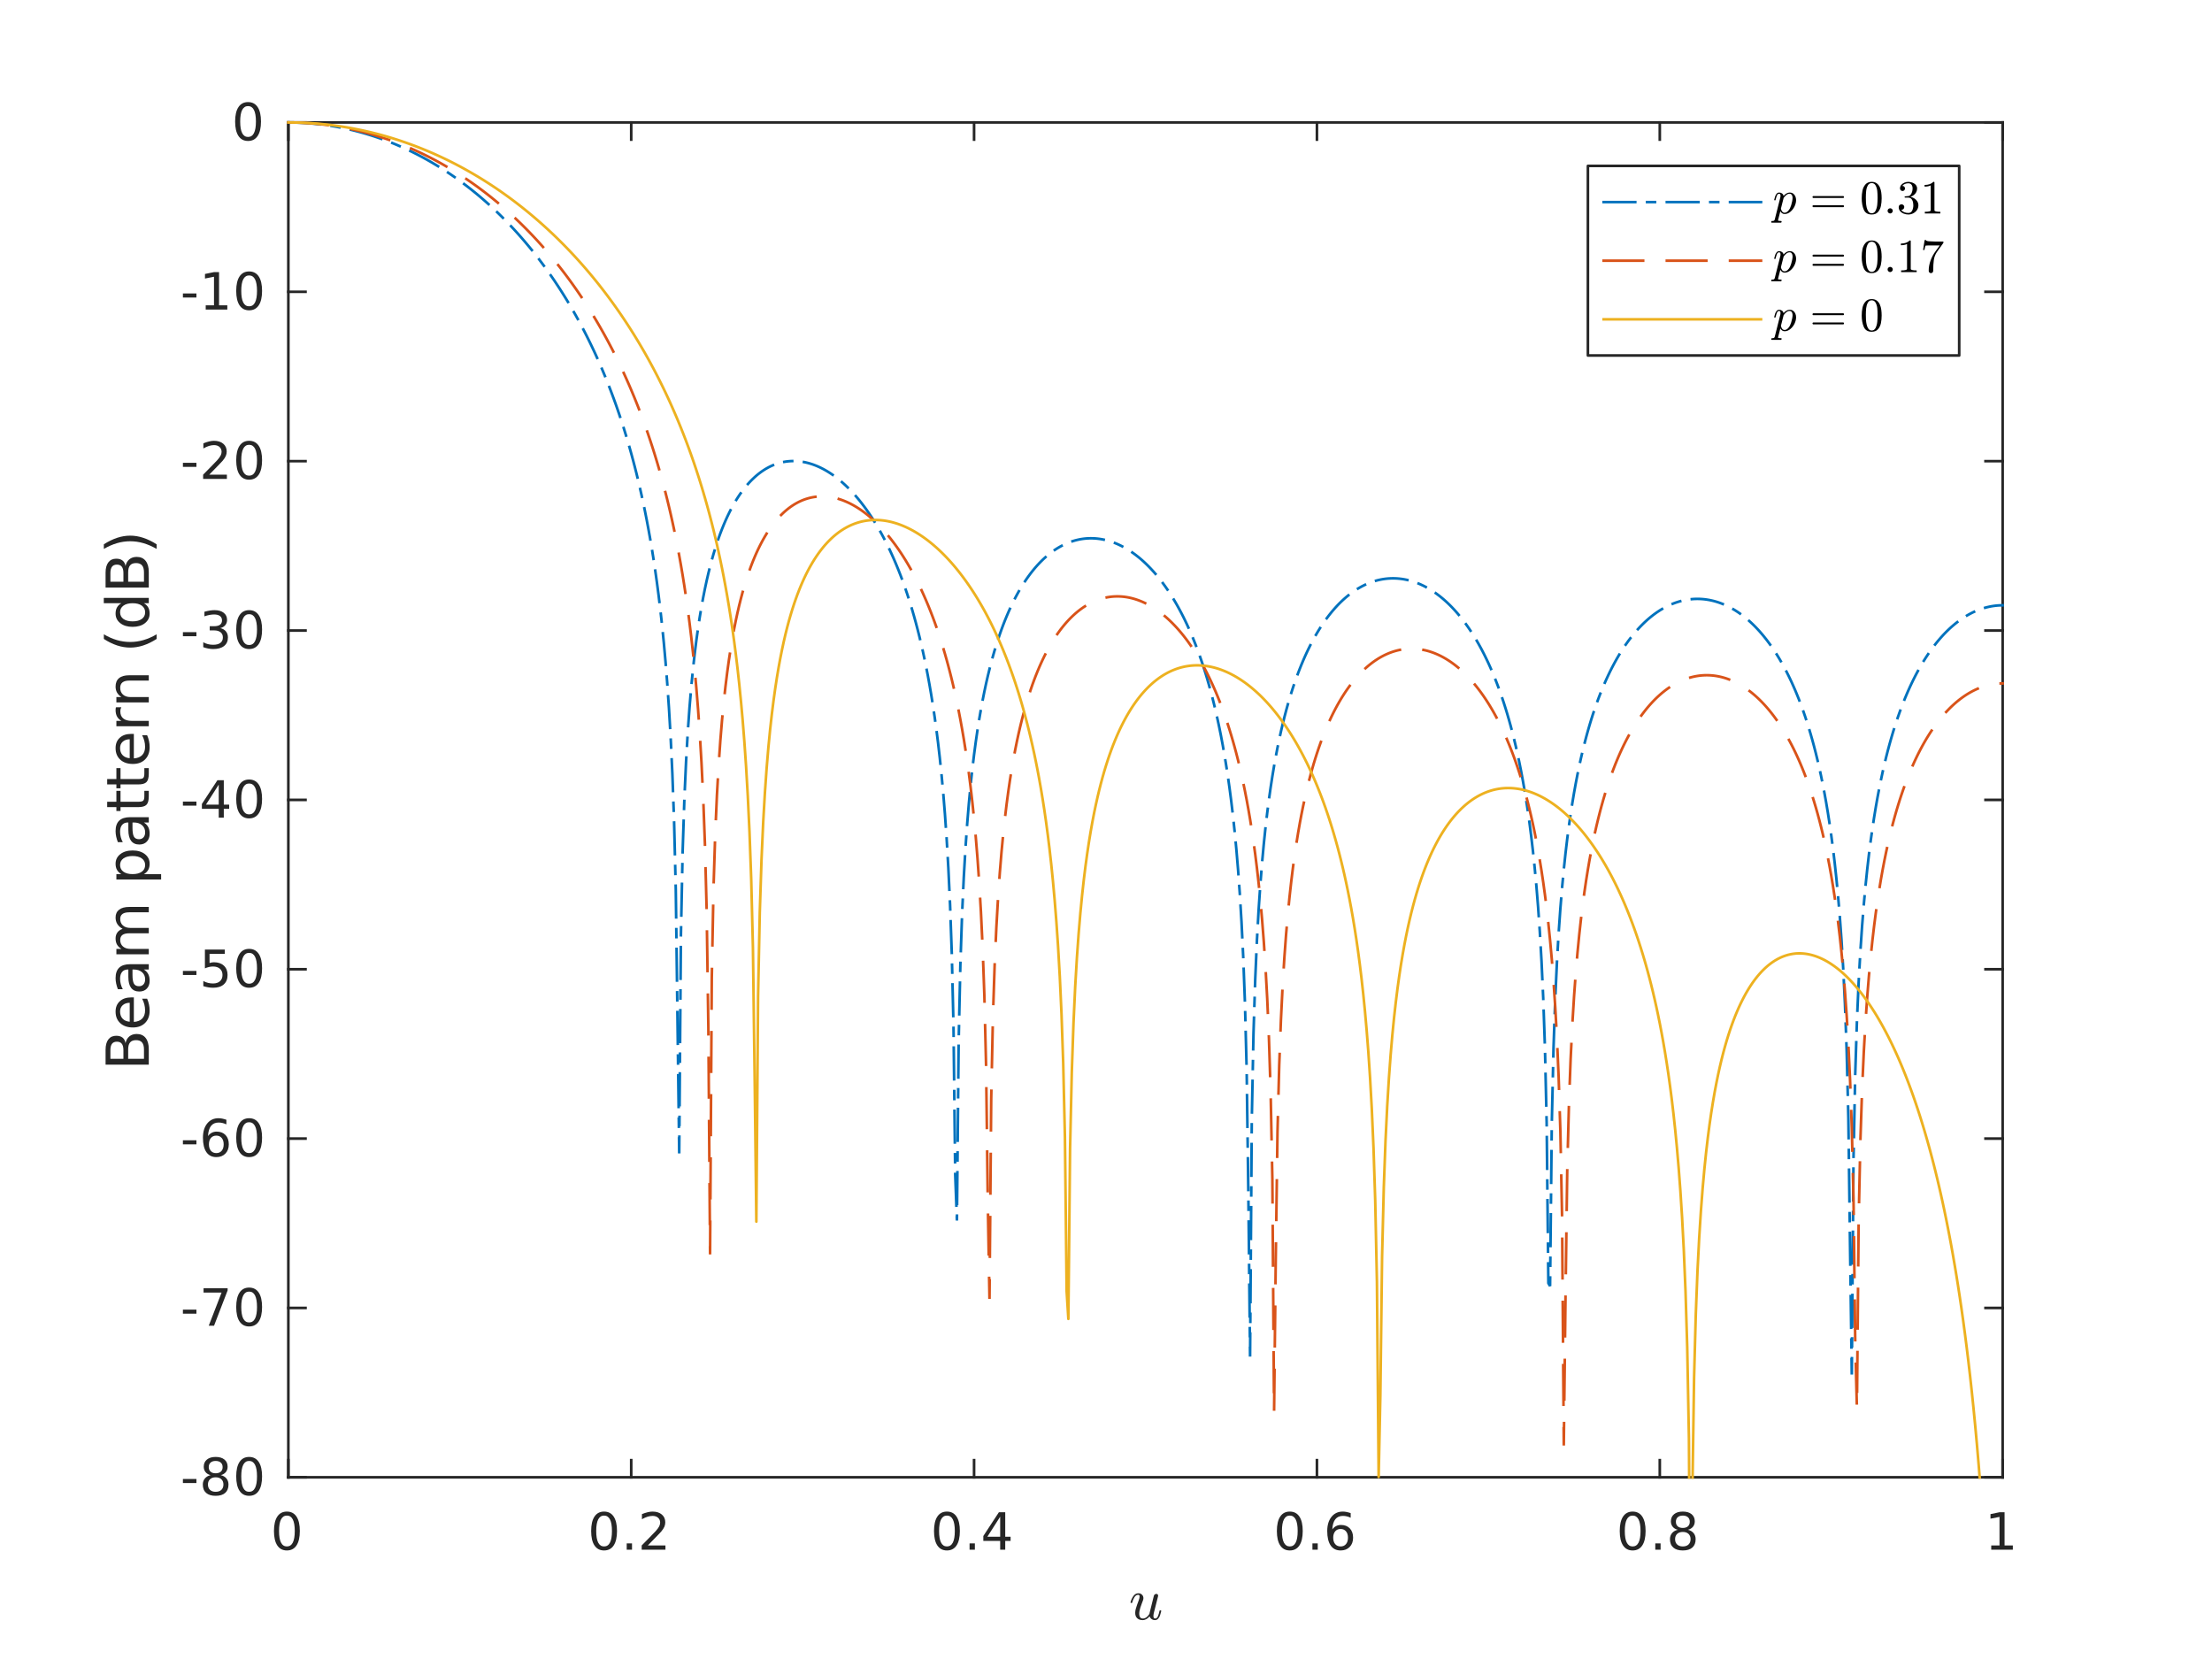 <?xml version="1.0"?>
<!DOCTYPE svg PUBLIC '-//W3C//DTD SVG 1.0//EN'
          'http://www.w3.org/TR/2001/REC-SVG-20010904/DTD/svg10.dtd'>
<svg xmlns:xlink="http://www.w3.org/1999/xlink" style="fill-opacity:1; color-rendering:auto; color-interpolation:auto; text-rendering:auto; stroke:black; stroke-linecap:square; stroke-miterlimit:10; shape-rendering:auto; stroke-opacity:1; fill:black; stroke-dasharray:none; font-weight:normal; stroke-width:1; font-family:'Dialog'; font-style:normal; stroke-linejoin:miter; font-size:12px; stroke-dashoffset:0; image-rendering:auto;" width="560" height="420" xmlns="http://www.w3.org/2000/svg"
><rect width="100%" height="100%" fill="#333333" stroke="none"/><!--Generated by the Batik Graphics2D SVG Generator--><defs id="genericDefs"
  /><g
  ><defs id="defs1"
    ><clipPath clipPathUnits="userSpaceOnUse" id="clipPath1"
      ><path d="M0 0 L560 0 L560 420 L0 420 L0 0 Z"
      /></clipPath
    ></defs
    ><g style="fill:white; stroke:white;"
    ><rect x="0" y="0" width="560" style="clip-path:url(#clipPath1); stroke:none;" height="420"
    /></g
    ><g style="fill:white; text-rendering:optimizeSpeed; color-rendering:optimizeSpeed; image-rendering:optimizeSpeed; shape-rendering:crispEdges; stroke:white; color-interpolation:sRGB;"
    ><rect x="0" width="560" height="420" y="0" style="stroke:none;"
      /><path style="stroke:none;" d="M73 374 L507 374 L507 31 L73 31 Z"
    /></g
    ><g style="fill:rgb(38,38,38); text-rendering:geometricPrecision; image-rendering:optimizeQuality; color-rendering:optimizeQuality; stroke-linejoin:round; stroke:rgb(38,38,38); color-interpolation:linearRGB; stroke-width:0.667;"
    ><line y2="374" style="fill:none;" x1="73" x2="507" y1="374"
      /><line y2="31" style="fill:none;" x1="73" x2="507" y1="31"
      /><line y2="369.66" style="fill:none;" x1="73" x2="73" y1="374"
      /><line y2="369.66" style="fill:none;" x1="159.8" x2="159.8" y1="374"
      /><line y2="369.66" style="fill:none;" x1="246.6" x2="246.6" y1="374"
      /><line y2="369.66" style="fill:none;" x1="333.4" x2="333.4" y1="374"
      /><line y2="369.66" style="fill:none;" x1="420.2" x2="420.2" y1="374"
      /><line y2="369.66" style="fill:none;" x1="507" x2="507" y1="374"
      /><line y2="35.34" style="fill:none;" x1="73" x2="73" y1="31"
      /><line y2="35.34" style="fill:none;" x1="159.8" x2="159.8" y1="31"
      /><line y2="35.34" style="fill:none;" x1="246.6" x2="246.6" y1="31"
      /><line y2="35.34" style="fill:none;" x1="333.4" x2="333.4" y1="31"
      /><line y2="35.34" style="fill:none;" x1="420.2" x2="420.2" y1="31"
      /><line y2="35.34" style="fill:none;" x1="507" x2="507" y1="31"
    /></g
    ><g transform="translate(73,379.333)" style="font-size:13.333px; fill:rgb(38,38,38); text-rendering:geometricPrecision; image-rendering:optimizeQuality; color-rendering:optimizeQuality; font-family:'SansSerif'; stroke:rgb(38,38,38); color-interpolation:linearRGB;"
    ><path style="stroke:none;" d="M-0.375 4.359 Q-1.359 4.359 -1.859 5.336 Q-2.359 6.312 -2.359 8.266 Q-2.359 10.219 -1.859 11.195 Q-1.359 12.172 -0.375 12.172 Q0.625 12.172 1.125 11.195 Q1.625 10.219 1.625 8.266 Q1.625 6.312 1.125 5.336 Q0.625 4.359 -0.375 4.359 ZM-0.375 3.344 Q1.219 3.344 2.062 4.609 Q2.906 5.875 2.906 8.266 Q2.906 10.656 2.062 11.922 Q1.219 13.188 -0.375 13.188 Q-1.953 13.188 -2.797 11.922 Q-3.641 10.656 -3.641 8.266 Q-3.641 5.875 -2.797 4.609 Q-1.953 3.344 -0.375 3.344 Z"
    /></g
    ><g transform="translate(159.8,379.333)" style="font-size:13.333px; fill:rgb(38,38,38); text-rendering:geometricPrecision; image-rendering:optimizeQuality; color-rendering:optimizeQuality; font-family:'SansSerif'; stroke:rgb(38,38,38); color-interpolation:linearRGB;"
    ><path style="stroke:none;" d="M-6.875 4.359 Q-7.859 4.359 -8.359 5.336 Q-8.859 6.312 -8.859 8.266 Q-8.859 10.219 -8.359 11.195 Q-7.859 12.172 -6.875 12.172 Q-5.875 12.172 -5.375 11.195 Q-4.875 10.219 -4.875 8.266 Q-4.875 6.312 -5.375 5.336 Q-5.875 4.359 -6.875 4.359 ZM-6.875 3.344 Q-5.281 3.344 -4.438 4.609 Q-3.594 5.875 -3.594 8.266 Q-3.594 10.656 -4.438 11.922 Q-5.281 13.188 -6.875 13.188 Q-8.453 13.188 -9.297 11.922 Q-10.141 10.656 -10.141 8.266 Q-10.141 5.875 -9.297 4.609 Q-8.453 3.344 -6.875 3.344 ZM-1.14 11.391 L0.204 11.391 L0.204 13 L-1.14 13 L-1.14 11.391 ZM4.202 11.922 L8.67 11.922 L8.67 13 L2.655 13 L2.655 11.922 Q3.389 11.172 4.647 9.898 Q5.905 8.625 6.233 8.25 Q6.842 7.562 7.084 7.078 Q7.327 6.594 7.327 6.141 Q7.327 5.375 6.803 4.906 Q6.28 4.438 5.42 4.438 Q4.811 4.438 4.147 4.641 Q3.483 4.844 2.717 5.281 L2.717 3.984 Q3.498 3.672 4.17 3.508 Q4.842 3.344 5.389 3.344 Q6.873 3.344 7.748 4.086 Q8.623 4.828 8.623 6.062 Q8.623 6.641 8.405 7.164 Q8.186 7.688 7.608 8.391 Q7.452 8.578 6.6 9.461 Q5.748 10.344 4.202 11.922 Z"
    /></g
    ><g transform="translate(246.6,379.333)" style="font-size:13.333px; fill:rgb(38,38,38); text-rendering:geometricPrecision; image-rendering:optimizeQuality; color-rendering:optimizeQuality; font-family:'SansSerif'; stroke:rgb(38,38,38); color-interpolation:linearRGB;"
    ><path style="stroke:none;" d="M-6.875 4.359 Q-7.859 4.359 -8.359 5.336 Q-8.859 6.312 -8.859 8.266 Q-8.859 10.219 -8.359 11.195 Q-7.859 12.172 -6.875 12.172 Q-5.875 12.172 -5.375 11.195 Q-4.875 10.219 -4.875 8.266 Q-4.875 6.312 -5.375 5.336 Q-5.875 4.359 -6.875 4.359 ZM-6.875 3.344 Q-5.281 3.344 -4.438 4.609 Q-3.594 5.875 -3.594 8.266 Q-3.594 10.656 -4.438 11.922 Q-5.281 13.188 -6.875 13.188 Q-8.453 13.188 -9.297 11.922 Q-10.141 10.656 -10.141 8.266 Q-10.141 5.875 -9.297 4.609 Q-8.453 3.344 -6.875 3.344 ZM-1.14 11.391 L0.204 11.391 L0.204 13 L-1.14 13 L-1.14 11.391 ZM6.608 4.641 L3.373 9.703 L6.608 9.703 L6.608 4.641 ZM6.28 3.516 L7.889 3.516 L7.889 9.703 L9.248 9.703 L9.248 10.766 L7.889 10.766 L7.889 13 L6.608 13 L6.608 10.766 L2.342 10.766 L2.342 9.531 L6.28 3.516 Z"
    /></g
    ><g transform="translate(333.4,379.333)" style="font-size:13.333px; fill:rgb(38,38,38); text-rendering:geometricPrecision; image-rendering:optimizeQuality; color-rendering:optimizeQuality; font-family:'SansSerif'; stroke:rgb(38,38,38); color-interpolation:linearRGB;"
    ><path style="stroke:none;" d="M-6.875 4.359 Q-7.859 4.359 -8.359 5.336 Q-8.859 6.312 -8.859 8.266 Q-8.859 10.219 -8.359 11.195 Q-7.859 12.172 -6.875 12.172 Q-5.875 12.172 -5.375 11.195 Q-4.875 10.219 -4.875 8.266 Q-4.875 6.312 -5.375 5.336 Q-5.875 4.359 -6.875 4.359 ZM-6.875 3.344 Q-5.281 3.344 -4.438 4.609 Q-3.594 5.875 -3.594 8.266 Q-3.594 10.656 -4.438 11.922 Q-5.281 13.188 -6.875 13.188 Q-8.453 13.188 -9.297 11.922 Q-10.141 10.656 -10.141 8.266 Q-10.141 5.875 -9.297 4.609 Q-8.453 3.344 -6.875 3.344 ZM-1.14 11.391 L0.204 11.391 L0.204 13 L-1.14 13 L-1.14 11.391 ZM5.998 7.75 Q5.123 7.75 4.623 8.344 Q4.123 8.938 4.123 9.953 Q4.123 10.984 4.623 11.578 Q5.123 12.172 5.998 12.172 Q6.858 12.172 7.358 11.578 Q7.858 10.984 7.858 9.953 Q7.858 8.938 7.358 8.344 Q6.858 7.75 5.998 7.75 ZM8.545 3.734 L8.545 4.906 Q8.061 4.672 7.569 4.555 Q7.077 4.438 6.592 4.438 Q5.327 4.438 4.655 5.289 Q3.983 6.141 3.889 7.875 Q4.264 7.328 4.827 7.031 Q5.389 6.734 6.077 6.734 Q7.498 6.734 8.326 7.602 Q9.155 8.469 9.155 9.953 Q9.155 11.422 8.287 12.305 Q7.42 13.188 5.998 13.188 Q4.342 13.188 3.475 11.922 Q2.608 10.656 2.608 8.266 Q2.608 6.031 3.678 4.688 Q4.748 3.344 6.545 3.344 Q7.014 3.344 7.506 3.445 Q7.998 3.547 8.545 3.734 Z"
    /></g
    ><g transform="translate(420.2,379.333)" style="font-size:13.333px; fill:rgb(38,38,38); text-rendering:geometricPrecision; image-rendering:optimizeQuality; color-rendering:optimizeQuality; font-family:'SansSerif'; stroke:rgb(38,38,38); color-interpolation:linearRGB;"
    ><path style="stroke:none;" d="M-6.875 4.359 Q-7.859 4.359 -8.359 5.336 Q-8.859 6.312 -8.859 8.266 Q-8.859 10.219 -8.359 11.195 Q-7.859 12.172 -6.875 12.172 Q-5.875 12.172 -5.375 11.195 Q-4.875 10.219 -4.875 8.266 Q-4.875 6.312 -5.375 5.336 Q-5.875 4.359 -6.875 4.359 ZM-6.875 3.344 Q-5.281 3.344 -4.438 4.609 Q-3.594 5.875 -3.594 8.266 Q-3.594 10.656 -4.438 11.922 Q-5.281 13.188 -6.875 13.188 Q-8.453 13.188 -9.297 11.922 Q-10.141 10.656 -10.141 8.266 Q-10.141 5.875 -9.297 4.609 Q-8.453 3.344 -6.875 3.344 ZM-1.14 11.391 L0.204 11.391 L0.204 13 L-1.14 13 L-1.14 11.391 ZM5.827 8.5 Q4.92 8.5 4.397 8.992 Q3.873 9.484 3.873 10.328 Q3.873 11.188 4.397 11.68 Q4.92 12.172 5.827 12.172 Q6.748 12.172 7.272 11.68 Q7.795 11.188 7.795 10.328 Q7.795 9.484 7.272 8.992 Q6.748 8.5 5.827 8.5 ZM4.545 7.953 Q3.733 7.75 3.272 7.188 Q2.811 6.625 2.811 5.812 Q2.811 4.672 3.615 4.008 Q4.42 3.344 5.827 3.344 Q7.248 3.344 8.053 4.008 Q8.858 4.672 8.858 5.812 Q8.858 6.625 8.397 7.188 Q7.936 7.75 7.123 7.953 Q8.045 8.172 8.561 8.797 Q9.076 9.422 9.076 10.328 Q9.076 11.719 8.241 12.453 Q7.405 13.188 5.827 13.188 Q4.264 13.188 3.42 12.453 Q2.576 11.719 2.576 10.328 Q2.576 9.422 3.1 8.797 Q3.623 8.172 4.545 7.953 ZM4.077 5.922 Q4.077 6.672 4.537 7.078 Q4.998 7.484 5.827 7.484 Q6.655 7.484 7.123 7.078 Q7.592 6.672 7.592 5.922 Q7.592 5.188 7.123 4.773 Q6.655 4.359 5.827 4.359 Q4.998 4.359 4.537 4.773 Q4.077 5.188 4.077 5.922 Z"
    /></g
    ><g transform="translate(507,379.333)" style="font-size:13.333px; fill:rgb(38,38,38); text-rendering:geometricPrecision; image-rendering:optimizeQuality; color-rendering:optimizeQuality; font-family:'SansSerif'; stroke:rgb(38,38,38); color-interpolation:linearRGB;"
    ><path style="stroke:none;" d="M-2.891 11.922 L-0.797 11.922 L-0.797 4.688 L-3.078 5.141 L-3.078 3.984 L-0.812 3.516 L0.484 3.516 L0.484 11.922 L2.578 11.922 L2.578 13 L-2.891 13 L-2.891 11.922 Z"
    /></g
    ><g transform="translate(290,397.667)" style="font-size:14.667px; fill:rgb(38,38,38); text-rendering:geometricPrecision; image-rendering:optimizeQuality; color-rendering:optimizeQuality; font-family:'mwa_cmmi10'; stroke:rgb(38,38,38); color-interpolation:linearRGB;"
    ><path style="stroke:none;" d="M-2.604 10.679 Q-2.604 10.195 -2.471 9.679 Q-2.339 9.164 -2.104 8.531 Q-1.87 7.898 -1.698 7.429 Q-1.495 6.882 -1.495 6.523 Q-1.495 6.086 -1.823 6.086 Q-2.417 6.086 -2.8 6.695 Q-3.182 7.304 -3.37 8.054 Q-3.401 8.148 -3.495 8.148 L-3.667 8.148 Q-3.792 8.148 -3.792 8.007 L-3.792 7.976 Q-3.557 7.07 -3.057 6.382 Q-2.557 5.695 -1.792 5.695 Q-1.26 5.695 -0.893 6.046 Q-0.526 6.398 -0.526 6.929 Q-0.526 7.211 -0.651 7.523 Q-0.714 7.711 -0.948 8.32 Q-1.182 8.929 -1.307 9.336 Q-1.432 9.742 -1.51 10.132 Q-1.589 10.523 -1.589 10.914 Q-1.589 11.398 -1.378 11.742 Q-1.167 12.086 -0.682 12.086 Q0.271 12.086 0.99 10.914 Q1.005 10.851 1.021 10.796 Q1.036 10.742 1.036 10.679 L2.115 6.336 Q2.161 6.132 2.349 5.992 Q2.536 5.851 2.74 5.851 Q2.927 5.851 3.06 5.968 Q3.193 6.086 3.193 6.273 Q3.193 6.367 3.193 6.398 L2.099 10.711 Q2.005 11.164 2.005 11.445 Q2.005 12.086 2.427 12.086 Q2.911 12.086 3.154 11.492 Q3.396 10.898 3.552 10.117 Q3.583 10.023 3.677 10.023 L3.865 10.023 Q3.911 10.023 3.95 10.078 Q3.99 10.132 3.99 10.179 Q3.833 10.82 3.685 11.281 Q3.536 11.742 3.208 12.117 Q2.88 12.492 2.396 12.492 Q1.927 12.492 1.552 12.226 Q1.177 11.961 1.036 11.523 Q0.693 11.961 0.239 12.226 Q-0.214 12.492 -0.714 12.492 Q-1.589 12.492 -2.096 12.015 Q-2.604 11.539 -2.604 10.679 Z"
    /></g
    ><g style="fill:rgb(38,38,38); text-rendering:geometricPrecision; image-rendering:optimizeQuality; color-rendering:optimizeQuality; stroke-linejoin:round; stroke:rgb(38,38,38); color-interpolation:linearRGB; stroke-width:0.667;"
    ><line y2="31" style="fill:none;" x1="73" x2="73" y1="374"
      /><line y2="31" style="fill:none;" x1="507" x2="507" y1="374"
      /><line y2="374" style="fill:none;" x1="73" x2="77.34" y1="374"
      /><line y2="331.125" style="fill:none;" x1="73" x2="77.34" y1="331.125"
      /><line y2="288.25" style="fill:none;" x1="73" x2="77.34" y1="288.25"
      /><line y2="245.375" style="fill:none;" x1="73" x2="77.34" y1="245.375"
      /><line y2="202.5" style="fill:none;" x1="73" x2="77.34" y1="202.5"
      /><line y2="159.625" style="fill:none;" x1="73" x2="77.34" y1="159.625"
      /><line y2="116.75" style="fill:none;" x1="73" x2="77.34" y1="116.75"
      /><line y2="73.875" style="fill:none;" x1="73" x2="77.34" y1="73.875"
      /><line y2="31" style="fill:none;" x1="73" x2="77.34" y1="31"
      /><line y2="374" style="fill:none;" x1="507" x2="502.66" y1="374"
      /><line y2="331.125" style="fill:none;" x1="507" x2="502.66" y1="331.125"
      /><line y2="288.25" style="fill:none;" x1="507" x2="502.66" y1="288.25"
      /><line y2="245.375" style="fill:none;" x1="507" x2="502.66" y1="245.375"
      /><line y2="202.5" style="fill:none;" x1="507" x2="502.66" y1="202.5"
      /><line y2="159.625" style="fill:none;" x1="507" x2="502.66" y1="159.625"
      /><line y2="116.75" style="fill:none;" x1="507" x2="502.66" y1="116.75"
      /><line y2="73.875" style="fill:none;" x1="507" x2="502.66" y1="73.875"
      /><line y2="31" style="fill:none;" x1="507" x2="502.66" y1="31"
    /></g
    ><g transform="translate(67.667,374)" style="font-size:13.333px; fill:rgb(38,38,38); text-rendering:geometricPrecision; image-rendering:optimizeQuality; color-rendering:optimizeQuality; font-family:'SansSerif'; stroke:rgb(38,38,38); color-interpolation:linearRGB;"
    ><path style="stroke:none;" d="M-21.359 0.422 L-17.938 0.422 L-17.938 1.453 L-21.359 1.453 L-21.359 0.422 ZM-13.071 0 Q-13.978 0 -14.501 0.492 Q-15.024 0.984 -15.024 1.828 Q-15.024 2.688 -14.501 3.18 Q-13.978 3.672 -13.071 3.672 Q-12.149 3.672 -11.626 3.18 Q-11.103 2.688 -11.103 1.828 Q-11.103 0.984 -11.626 0.492 Q-12.149 0 -13.071 0 ZM-14.353 -0.547 Q-15.165 -0.75 -15.626 -1.312 Q-16.087 -1.875 -16.087 -2.688 Q-16.087 -3.828 -15.282 -4.492 Q-14.478 -5.156 -13.071 -5.156 Q-11.649 -5.156 -10.845 -4.492 Q-10.04 -3.828 -10.04 -2.688 Q-10.04 -1.875 -10.501 -1.312 Q-10.962 -0.75 -11.774 -0.547 Q-10.853 -0.328 -10.337 0.297 Q-9.821 0.922 -9.821 1.828 Q-9.821 3.219 -10.657 3.953 Q-11.493 4.688 -13.071 4.688 Q-14.634 4.688 -15.478 3.953 Q-16.321 3.219 -16.321 1.828 Q-16.321 0.922 -15.798 0.297 Q-15.274 -0.328 -14.353 -0.547 ZM-14.821 -2.578 Q-14.821 -1.828 -14.36 -1.422 Q-13.899 -1.016 -13.071 -1.016 Q-12.243 -1.016 -11.774 -1.422 Q-11.306 -1.828 -11.306 -2.578 Q-11.306 -3.312 -11.774 -3.727 Q-12.243 -4.141 -13.071 -4.141 Q-13.899 -4.141 -14.36 -3.727 Q-14.821 -3.312 -14.821 -2.578 ZM-4.601 -4.141 Q-5.586 -4.141 -6.086 -3.164 Q-6.586 -2.188 -6.586 -0.234 Q-6.586 1.719 -6.086 2.695 Q-5.586 3.672 -4.601 3.672 Q-3.602 3.672 -3.102 2.695 Q-2.602 1.719 -2.602 -0.234 Q-2.602 -2.188 -3.102 -3.164 Q-3.602 -4.141 -4.601 -4.141 ZM-4.601 -5.156 Q-3.008 -5.156 -2.164 -3.891 Q-1.32 -2.625 -1.32 -0.234 Q-1.32 2.156 -2.164 3.422 Q-3.008 4.688 -4.601 4.688 Q-6.18 4.688 -7.023 3.422 Q-7.867 2.156 -7.867 -0.234 Q-7.867 -2.625 -7.023 -3.891 Q-6.18 -5.156 -4.601 -5.156 Z"
    /></g
    ><g transform="translate(67.667,331.125)" style="font-size:13.333px; fill:rgb(38,38,38); text-rendering:geometricPrecision; image-rendering:optimizeQuality; color-rendering:optimizeQuality; font-family:'SansSerif'; stroke:rgb(38,38,38); color-interpolation:linearRGB;"
    ><path style="stroke:none;" d="M-21.359 0.422 L-17.938 0.422 L-17.938 1.453 L-21.359 1.453 L-21.359 0.422 ZM-16.134 -4.984 L-10.04 -4.984 L-10.04 -4.438 L-13.478 4.5 L-14.821 4.5 L-11.571 -3.891 L-16.134 -3.891 L-16.134 -4.984 ZM-4.601 -4.141 Q-5.586 -4.141 -6.086 -3.164 Q-6.586 -2.188 -6.586 -0.234 Q-6.586 1.719 -6.086 2.695 Q-5.586 3.672 -4.601 3.672 Q-3.602 3.672 -3.102 2.695 Q-2.602 1.719 -2.602 -0.234 Q-2.602 -2.188 -3.102 -3.164 Q-3.602 -4.141 -4.601 -4.141 ZM-4.601 -5.156 Q-3.008 -5.156 -2.164 -3.891 Q-1.32 -2.625 -1.32 -0.234 Q-1.32 2.156 -2.164 3.422 Q-3.008 4.688 -4.601 4.688 Q-6.18 4.688 -7.023 3.422 Q-7.867 2.156 -7.867 -0.234 Q-7.867 -2.625 -7.023 -3.891 Q-6.18 -5.156 -4.601 -5.156 Z"
    /></g
    ><g transform="translate(67.667,288.25)" style="font-size:13.333px; fill:rgb(38,38,38); text-rendering:geometricPrecision; image-rendering:optimizeQuality; color-rendering:optimizeQuality; font-family:'SansSerif'; stroke:rgb(38,38,38); color-interpolation:linearRGB;"
    ><path style="stroke:none;" d="M-21.359 0.422 L-17.938 0.422 L-17.938 1.453 L-21.359 1.453 L-21.359 0.422 ZM-12.899 -0.75 Q-13.774 -0.75 -14.274 -0.156 Q-14.774 0.438 -14.774 1.453 Q-14.774 2.484 -14.274 3.078 Q-13.774 3.672 -12.899 3.672 Q-12.04 3.672 -11.54 3.078 Q-11.04 2.484 -11.04 1.453 Q-11.04 0.438 -11.54 -0.156 Q-12.04 -0.75 -12.899 -0.75 ZM-10.353 -4.766 L-10.353 -3.594 Q-10.837 -3.828 -11.329 -3.945 Q-11.821 -4.062 -12.306 -4.062 Q-13.571 -4.062 -14.243 -3.211 Q-14.915 -2.359 -15.009 -0.625 Q-14.634 -1.172 -14.071 -1.469 Q-13.509 -1.766 -12.821 -1.766 Q-11.399 -1.766 -10.571 -0.898 Q-9.743 -0.031 -9.743 1.453 Q-9.743 2.922 -10.61 3.805 Q-11.478 4.688 -12.899 4.688 Q-14.556 4.688 -15.423 3.422 Q-16.29 2.156 -16.29 -0.234 Q-16.29 -2.469 -15.22 -3.812 Q-14.149 -5.156 -12.353 -5.156 Q-11.884 -5.156 -11.392 -5.055 Q-10.899 -4.953 -10.353 -4.766 ZM-4.601 -4.141 Q-5.586 -4.141 -6.086 -3.164 Q-6.586 -2.188 -6.586 -0.234 Q-6.586 1.719 -6.086 2.695 Q-5.586 3.672 -4.601 3.672 Q-3.602 3.672 -3.102 2.695 Q-2.602 1.719 -2.602 -0.234 Q-2.602 -2.188 -3.102 -3.164 Q-3.602 -4.141 -4.601 -4.141 ZM-4.601 -5.156 Q-3.008 -5.156 -2.164 -3.891 Q-1.32 -2.625 -1.32 -0.234 Q-1.32 2.156 -2.164 3.422 Q-3.008 4.688 -4.601 4.688 Q-6.18 4.688 -7.023 3.422 Q-7.867 2.156 -7.867 -0.234 Q-7.867 -2.625 -7.023 -3.891 Q-6.18 -5.156 -4.601 -5.156 Z"
    /></g
    ><g transform="translate(67.667,245.375)" style="font-size:13.333px; fill:rgb(38,38,38); text-rendering:geometricPrecision; image-rendering:optimizeQuality; color-rendering:optimizeQuality; font-family:'SansSerif'; stroke:rgb(38,38,38); color-interpolation:linearRGB;"
    ><path style="stroke:none;" d="M-21.359 0.422 L-17.938 0.422 L-17.938 1.453 L-21.359 1.453 L-21.359 0.422 ZM-15.79 -4.984 L-10.759 -4.984 L-10.759 -3.891 L-14.618 -3.891 L-14.618 -1.578 Q-14.337 -1.672 -14.056 -1.719 Q-13.774 -1.766 -13.509 -1.766 Q-11.915 -1.766 -10.985 -0.898 Q-10.056 -0.031 -10.056 1.453 Q-10.056 2.984 -11.009 3.836 Q-11.962 4.688 -13.696 4.688 Q-14.29 4.688 -14.915 4.586 Q-15.54 4.484 -16.196 4.281 L-16.196 2.984 Q-15.618 3.297 -15.009 3.453 Q-14.399 3.609 -13.728 3.609 Q-12.618 3.609 -11.978 3.031 Q-11.337 2.453 -11.337 1.453 Q-11.337 0.469 -11.978 -0.109 Q-12.618 -0.688 -13.728 -0.688 Q-14.243 -0.688 -14.751 -0.57 Q-15.259 -0.453 -15.79 -0.219 L-15.79 -4.984 ZM-4.601 -4.141 Q-5.586 -4.141 -6.086 -3.164 Q-6.586 -2.188 -6.586 -0.234 Q-6.586 1.719 -6.086 2.695 Q-5.586 3.672 -4.601 3.672 Q-3.602 3.672 -3.102 2.695 Q-2.602 1.719 -2.602 -0.234 Q-2.602 -2.188 -3.102 -3.164 Q-3.602 -4.141 -4.601 -4.141 ZM-4.601 -5.156 Q-3.008 -5.156 -2.164 -3.891 Q-1.32 -2.625 -1.32 -0.234 Q-1.32 2.156 -2.164 3.422 Q-3.008 4.688 -4.601 4.688 Q-6.18 4.688 -7.023 3.422 Q-7.867 2.156 -7.867 -0.234 Q-7.867 -2.625 -7.023 -3.891 Q-6.18 -5.156 -4.601 -5.156 Z"
    /></g
    ><g transform="translate(67.667,202.5)" style="font-size:13.333px; fill:rgb(38,38,38); text-rendering:geometricPrecision; image-rendering:optimizeQuality; color-rendering:optimizeQuality; font-family:'SansSerif'; stroke:rgb(38,38,38); color-interpolation:linearRGB;"
    ><path style="stroke:none;" d="M-21.359 0.422 L-17.938 0.422 L-17.938 1.453 L-21.359 1.453 L-21.359 0.422 ZM-12.29 -3.859 L-15.524 1.203 L-12.29 1.203 L-12.29 -3.859 ZM-12.618 -4.984 L-11.009 -4.984 L-11.009 1.203 L-9.649 1.203 L-9.649 2.266 L-11.009 2.266 L-11.009 4.5 L-12.29 4.5 L-12.29 2.266 L-16.556 2.266 L-16.556 1.031 L-12.618 -4.984 ZM-4.601 -4.141 Q-5.586 -4.141 -6.086 -3.164 Q-6.586 -2.188 -6.586 -0.234 Q-6.586 1.719 -6.086 2.695 Q-5.586 3.672 -4.601 3.672 Q-3.602 3.672 -3.102 2.695 Q-2.602 1.719 -2.602 -0.234 Q-2.602 -2.188 -3.102 -3.164 Q-3.602 -4.141 -4.601 -4.141 ZM-4.601 -5.156 Q-3.008 -5.156 -2.164 -3.891 Q-1.32 -2.625 -1.32 -0.234 Q-1.32 2.156 -2.164 3.422 Q-3.008 4.688 -4.601 4.688 Q-6.18 4.688 -7.023 3.422 Q-7.867 2.156 -7.867 -0.234 Q-7.867 -2.625 -7.023 -3.891 Q-6.18 -5.156 -4.601 -5.156 Z"
    /></g
    ><g transform="translate(67.667,159.625)" style="font-size:13.333px; fill:rgb(38,38,38); text-rendering:geometricPrecision; image-rendering:optimizeQuality; color-rendering:optimizeQuality; font-family:'SansSerif'; stroke:rgb(38,38,38); color-interpolation:linearRGB;"
    ><path style="stroke:none;" d="M-21.359 0.422 L-17.938 0.422 L-17.938 1.453 L-21.359 1.453 L-21.359 0.422 ZM-11.915 -0.609 Q-10.993 -0.406 -10.478 0.211 Q-9.962 0.828 -9.962 1.75 Q-9.962 3.141 -10.931 3.914 Q-11.899 4.688 -13.681 4.688 Q-14.274 4.688 -14.907 4.57 Q-15.54 4.453 -16.212 4.219 L-16.212 2.969 Q-15.665 3.281 -15.032 3.445 Q-14.399 3.609 -13.712 3.609 Q-12.509 3.609 -11.876 3.133 Q-11.243 2.656 -11.243 1.75 Q-11.243 0.906 -11.829 0.438 Q-12.415 -0.031 -13.462 -0.031 L-14.571 -0.031 L-14.571 -1.094 L-13.415 -1.094 Q-12.462 -1.094 -11.962 -1.469 Q-11.462 -1.844 -11.462 -2.562 Q-11.462 -3.281 -11.978 -3.672 Q-12.493 -4.062 -13.462 -4.062 Q-13.993 -4.062 -14.595 -3.953 Q-15.196 -3.844 -15.915 -3.594 L-15.915 -4.75 Q-15.196 -4.953 -14.556 -5.055 Q-13.915 -5.156 -13.353 -5.156 Q-11.884 -5.156 -11.032 -4.492 Q-10.181 -3.828 -10.181 -2.688 Q-10.181 -1.906 -10.634 -1.359 Q-11.087 -0.812 -11.915 -0.609 ZM-4.601 -4.141 Q-5.586 -4.141 -6.086 -3.164 Q-6.586 -2.188 -6.586 -0.234 Q-6.586 1.719 -6.086 2.695 Q-5.586 3.672 -4.601 3.672 Q-3.602 3.672 -3.102 2.695 Q-2.602 1.719 -2.602 -0.234 Q-2.602 -2.188 -3.102 -3.164 Q-3.602 -4.141 -4.601 -4.141 ZM-4.601 -5.156 Q-3.008 -5.156 -2.164 -3.891 Q-1.32 -2.625 -1.32 -0.234 Q-1.32 2.156 -2.164 3.422 Q-3.008 4.688 -4.601 4.688 Q-6.18 4.688 -7.023 3.422 Q-7.867 2.156 -7.867 -0.234 Q-7.867 -2.625 -7.023 -3.891 Q-6.18 -5.156 -4.601 -5.156 Z"
    /></g
    ><g transform="translate(67.667,116.75)" style="font-size:13.333px; fill:rgb(38,38,38); text-rendering:geometricPrecision; image-rendering:optimizeQuality; color-rendering:optimizeQuality; font-family:'SansSerif'; stroke:rgb(38,38,38); color-interpolation:linearRGB;"
    ><path style="stroke:none;" d="M-21.359 0.422 L-17.938 0.422 L-17.938 1.453 L-21.359 1.453 L-21.359 0.422 ZM-14.696 3.422 L-10.228 3.422 L-10.228 4.5 L-16.243 4.5 L-16.243 3.422 Q-15.509 2.672 -14.251 1.398 Q-12.993 0.125 -12.665 -0.25 Q-12.056 -0.938 -11.813 -1.422 Q-11.571 -1.906 -11.571 -2.359 Q-11.571 -3.125 -12.095 -3.594 Q-12.618 -4.062 -13.478 -4.062 Q-14.087 -4.062 -14.751 -3.859 Q-15.415 -3.656 -16.181 -3.219 L-16.181 -4.516 Q-15.399 -4.828 -14.728 -4.992 Q-14.056 -5.156 -13.509 -5.156 Q-12.024 -5.156 -11.149 -4.414 Q-10.274 -3.672 -10.274 -2.438 Q-10.274 -1.859 -10.493 -1.336 Q-10.712 -0.812 -11.29 -0.109 Q-11.446 0.078 -12.298 0.961 Q-13.149 1.844 -14.696 3.422 ZM-4.601 -4.141 Q-5.586 -4.141 -6.086 -3.164 Q-6.586 -2.188 -6.586 -0.234 Q-6.586 1.719 -6.086 2.695 Q-5.586 3.672 -4.601 3.672 Q-3.602 3.672 -3.102 2.695 Q-2.602 1.719 -2.602 -0.234 Q-2.602 -2.188 -3.102 -3.164 Q-3.602 -4.141 -4.601 -4.141 ZM-4.601 -5.156 Q-3.008 -5.156 -2.164 -3.891 Q-1.32 -2.625 -1.32 -0.234 Q-1.32 2.156 -2.164 3.422 Q-3.008 4.688 -4.601 4.688 Q-6.18 4.688 -7.023 3.422 Q-7.867 2.156 -7.867 -0.234 Q-7.867 -2.625 -7.023 -3.891 Q-6.18 -5.156 -4.601 -5.156 Z"
    /></g
    ><g transform="translate(67.667,73.875)" style="font-size:13.333px; fill:rgb(38,38,38); text-rendering:geometricPrecision; image-rendering:optimizeQuality; color-rendering:optimizeQuality; font-family:'SansSerif'; stroke:rgb(38,38,38); color-interpolation:linearRGB;"
    ><path style="stroke:none;" d="M-21.359 0.422 L-17.938 0.422 L-17.938 1.453 L-21.359 1.453 L-21.359 0.422 ZM-15.587 3.422 L-13.493 3.422 L-13.493 -3.812 L-15.774 -3.359 L-15.774 -4.516 L-13.509 -4.984 L-12.212 -4.984 L-12.212 3.422 L-10.118 3.422 L-10.118 4.5 L-15.587 4.5 L-15.587 3.422 ZM-4.601 -4.141 Q-5.586 -4.141 -6.086 -3.164 Q-6.586 -2.188 -6.586 -0.234 Q-6.586 1.719 -6.086 2.695 Q-5.586 3.672 -4.601 3.672 Q-3.602 3.672 -3.102 2.695 Q-2.602 1.719 -2.602 -0.234 Q-2.602 -2.188 -3.102 -3.164 Q-3.602 -4.141 -4.601 -4.141 ZM-4.601 -5.156 Q-3.008 -5.156 -2.164 -3.891 Q-1.32 -2.625 -1.32 -0.234 Q-1.32 2.156 -2.164 3.422 Q-3.008 4.688 -4.601 4.688 Q-6.18 4.688 -7.023 3.422 Q-7.867 2.156 -7.867 -0.234 Q-7.867 -2.625 -7.023 -3.891 Q-6.18 -5.156 -4.601 -5.156 Z"
    /></g
    ><g transform="translate(67.667,31)" style="font-size:13.333px; fill:rgb(38,38,38); text-rendering:geometricPrecision; image-rendering:optimizeQuality; color-rendering:optimizeQuality; font-family:'SansSerif'; stroke:rgb(38,38,38); color-interpolation:linearRGB;"
    ><path style="stroke:none;" d="M-4.875 -4.141 Q-5.859 -4.141 -6.359 -3.164 Q-6.859 -2.188 -6.859 -0.234 Q-6.859 1.719 -6.359 2.695 Q-5.859 3.672 -4.875 3.672 Q-3.875 3.672 -3.375 2.695 Q-2.875 1.719 -2.875 -0.234 Q-2.875 -2.188 -3.375 -3.164 Q-3.875 -4.141 -4.875 -4.141 ZM-4.875 -5.156 Q-3.281 -5.156 -2.438 -3.891 Q-1.594 -2.625 -1.594 -0.234 Q-1.594 2.156 -2.438 3.422 Q-3.281 4.688 -4.875 4.688 Q-6.453 4.688 -7.297 3.422 Q-8.141 2.156 -8.141 -0.234 Q-8.141 -2.625 -7.297 -3.891 Q-6.453 -5.156 -4.875 -5.156 Z"
    /></g
    ><g transform="translate(41.667,202.5) rotate(-90)" style="font-size:14.667px; fill:rgb(38,38,38); text-rendering:geometricPrecision; image-rendering:optimizeQuality; color-rendering:optimizeQuality; font-family:'SansSerif'; stroke:rgb(38,38,38); color-interpolation:linearRGB;"
    ><path style="stroke:none;" d="M-65.547 -9.219 L-65.547 -5.219 L-63.172 -5.219 Q-61.984 -5.219 -61.406 -5.711 Q-60.828 -6.203 -60.828 -7.219 Q-60.828 -8.25 -61.406 -8.734 Q-61.984 -9.219 -63.172 -9.219 L-65.547 -9.219 ZM-65.547 -13.719 L-65.547 -10.422 L-63.359 -10.422 Q-62.281 -10.422 -61.75 -10.828 Q-61.219 -11.234 -61.219 -12.078 Q-61.219 -12.906 -61.75 -13.312 Q-62.281 -13.719 -63.359 -13.719 L-65.547 -13.719 ZM-67.031 -14.938 L-63.25 -14.938 Q-61.562 -14.938 -60.641 -14.234 Q-59.719 -13.531 -59.719 -12.234 Q-59.719 -11.234 -60.188 -10.641 Q-60.656 -10.047 -61.578 -9.891 Q-60.484 -9.656 -59.875 -8.914 Q-59.266 -8.172 -59.266 -7.062 Q-59.266 -5.594 -60.266 -4.797 Q-61.266 -4 -63.109 -4 L-67.031 -4 L-67.031 -14.938 ZM-50.008 -8.438 L-50.008 -7.781 L-56.211 -7.781 Q-56.117 -6.391 -55.367 -5.664 Q-54.617 -4.938 -53.289 -4.938 Q-52.508 -4.938 -51.781 -5.125 Q-51.055 -5.312 -50.336 -5.688 L-50.336 -4.422 Q-51.055 -4.109 -51.82 -3.945 Q-52.586 -3.781 -53.367 -3.781 Q-55.32 -3.781 -56.469 -4.93 Q-57.617 -6.078 -57.617 -8.016 Q-57.617 -10.031 -56.531 -11.219 Q-55.445 -12.406 -53.602 -12.406 Q-51.945 -12.406 -50.977 -11.336 Q-50.008 -10.266 -50.008 -8.438 ZM-51.367 -8.828 Q-51.383 -9.938 -51.984 -10.602 Q-52.586 -11.266 -53.586 -11.266 Q-54.711 -11.266 -55.391 -10.625 Q-56.07 -9.984 -56.164 -8.828 L-51.367 -8.828 ZM-44.288 -8.125 Q-45.913 -8.125 -46.545 -7.75 Q-47.178 -7.375 -47.178 -6.469 Q-47.178 -5.766 -46.709 -5.344 Q-46.241 -4.922 -45.428 -4.922 Q-44.303 -4.922 -43.624 -5.711 Q-42.944 -6.5 -42.944 -7.828 L-42.944 -8.125 L-44.288 -8.125 ZM-41.6 -8.688 L-41.6 -4 L-42.944 -4 L-42.944 -5.25 Q-43.413 -4.5 -44.1 -4.141 Q-44.788 -3.781 -45.788 -3.781 Q-47.038 -3.781 -47.78 -4.492 Q-48.522 -5.203 -48.522 -6.391 Q-48.522 -7.766 -47.6 -8.469 Q-46.678 -9.172 -44.834 -9.172 L-42.944 -9.172 L-42.944 -9.312 Q-42.944 -10.234 -43.553 -10.75 Q-44.163 -11.266 -45.272 -11.266 Q-45.975 -11.266 -46.647 -11.094 Q-47.319 -10.922 -47.928 -10.578 L-47.928 -11.828 Q-47.194 -12.109 -46.491 -12.258 Q-45.788 -12.406 -45.131 -12.406 Q-43.35 -12.406 -42.475 -11.484 Q-41.6 -10.562 -41.6 -8.688 ZM-32.65 -10.625 Q-32.135 -11.531 -31.431 -11.969 Q-30.728 -12.406 -29.775 -12.406 Q-28.494 -12.406 -27.799 -11.508 Q-27.103 -10.609 -27.103 -8.953 L-27.103 -4 L-28.463 -4 L-28.463 -8.906 Q-28.463 -10.094 -28.884 -10.664 Q-29.306 -11.234 -30.15 -11.234 Q-31.197 -11.234 -31.806 -10.539 Q-32.416 -9.844 -32.416 -8.641 L-32.416 -4 L-33.775 -4 L-33.775 -8.906 Q-33.775 -10.094 -34.189 -10.664 Q-34.603 -11.234 -35.478 -11.234 Q-36.51 -11.234 -37.119 -10.531 Q-37.728 -9.828 -37.728 -8.641 L-37.728 -4 L-39.088 -4 L-39.088 -12.203 L-37.728 -12.203 L-37.728 -10.922 Q-37.275 -11.688 -36.627 -12.047 Q-35.978 -12.406 -35.088 -12.406 Q-34.197 -12.406 -33.572 -11.953 Q-32.947 -11.5 -32.65 -10.625 ZM-18.793 -5.234 L-18.793 -0.875 L-20.152 -0.875 L-20.152 -12.203 L-18.793 -12.203 L-18.793 -10.953 Q-18.371 -11.688 -17.722 -12.047 Q-17.074 -12.406 -16.168 -12.406 Q-14.683 -12.406 -13.746 -11.219 Q-12.808 -10.031 -12.808 -8.094 Q-12.808 -6.156 -13.746 -4.969 Q-14.683 -3.781 -16.168 -3.781 Q-17.074 -3.781 -17.722 -4.141 Q-18.371 -4.5 -18.793 -5.234 ZM-14.214 -8.094 Q-14.214 -9.578 -14.824 -10.422 Q-15.433 -11.266 -16.496 -11.266 Q-17.574 -11.266 -18.183 -10.422 Q-18.793 -9.578 -18.793 -8.094 Q-18.793 -6.609 -18.183 -5.766 Q-17.574 -4.922 -16.496 -4.922 Q-15.433 -4.922 -14.824 -5.766 Q-14.214 -6.609 -14.214 -8.094 ZM-7.067 -8.125 Q-8.692 -8.125 -9.325 -7.75 Q-9.958 -7.375 -9.958 -6.469 Q-9.958 -5.766 -9.489 -5.344 Q-9.021 -4.922 -8.208 -4.922 Q-7.083 -4.922 -6.403 -5.711 Q-5.724 -6.5 -5.724 -7.828 L-5.724 -8.125 L-7.067 -8.125 ZM-4.38 -8.688 L-4.38 -4 L-5.724 -4 L-5.724 -5.25 Q-6.192 -4.5 -6.88 -4.141 Q-7.567 -3.781 -8.567 -3.781 Q-9.817 -3.781 -10.559 -4.492 Q-11.302 -5.203 -11.302 -6.391 Q-11.302 -7.766 -10.38 -8.469 Q-9.458 -9.172 -7.614 -9.172 L-5.724 -9.172 L-5.724 -9.312 Q-5.724 -10.234 -6.333 -10.75 Q-6.942 -11.266 -8.052 -11.266 Q-8.755 -11.266 -9.427 -11.094 Q-10.099 -10.922 -10.708 -10.578 L-10.708 -11.828 Q-9.974 -12.109 -9.271 -12.258 Q-8.567 -12.406 -7.911 -12.406 Q-6.13 -12.406 -5.255 -11.484 Q-4.38 -10.562 -4.38 -8.688 ZM-0.477 -14.531 L-0.477 -12.203 L2.289 -12.203 L2.289 -11.156 L-0.477 -11.156 L-0.477 -6.703 Q-0.477 -5.703 -0.203 -5.414 Q0.07 -5.125 0.914 -5.125 L2.289 -5.125 L2.289 -4 L0.914 -4 Q-0.649 -4 -1.242 -4.586 Q-1.836 -5.172 -1.836 -6.703 L-1.836 -11.156 L-2.821 -11.156 L-2.821 -12.203 L-1.836 -12.203 L-1.836 -14.531 L-0.477 -14.531 ZM5.27 -14.531 L5.27 -12.203 L8.036 -12.203 L8.036 -11.156 L5.27 -11.156 L5.27 -6.703 Q5.27 -5.703 5.543 -5.414 Q5.817 -5.125 6.66 -5.125 L8.036 -5.125 L8.036 -4 L6.66 -4 Q5.098 -4 4.504 -4.586 Q3.91 -5.172 3.91 -6.703 L3.91 -11.156 L2.926 -11.156 L2.926 -12.203 L3.91 -12.203 L3.91 -14.531 L5.27 -14.531 ZM16.704 -8.438 L16.704 -7.781 L10.501 -7.781 Q10.595 -6.391 11.345 -5.664 Q12.095 -4.938 13.423 -4.938 Q14.204 -4.938 14.931 -5.125 Q15.657 -5.312 16.376 -5.688 L16.376 -4.422 Q15.657 -4.109 14.891 -3.945 Q14.126 -3.781 13.345 -3.781 Q11.391 -3.781 10.243 -4.93 Q9.095 -6.078 9.095 -8.016 Q9.095 -10.031 10.181 -11.219 Q11.266 -12.406 13.11 -12.406 Q14.766 -12.406 15.735 -11.336 Q16.704 -10.266 16.704 -8.438 ZM15.345 -8.828 Q15.329 -9.938 14.727 -10.602 Q14.126 -11.266 13.126 -11.266 Q12.001 -11.266 11.321 -10.625 Q10.641 -9.984 10.548 -8.828 L15.345 -8.828 ZM23.455 -10.938 Q23.221 -11.078 22.955 -11.141 Q22.69 -11.203 22.362 -11.203 Q21.221 -11.203 20.612 -10.461 Q20.002 -9.719 20.002 -8.328 L20.002 -4 L18.643 -4 L18.643 -12.203 L20.002 -12.203 L20.002 -10.922 Q20.424 -11.672 21.104 -12.039 Q21.783 -12.406 22.768 -12.406 Q22.908 -12.406 23.073 -12.383 Q23.237 -12.359 23.44 -12.328 L23.455 -10.938 ZM31.544 -8.953 L31.544 -4 L30.2 -4 L30.2 -8.906 Q30.2 -10.078 29.747 -10.656 Q29.294 -11.234 28.372 -11.234 Q27.294 -11.234 26.661 -10.539 Q26.028 -9.844 26.028 -8.641 L26.028 -4 L24.669 -4 L24.669 -12.203 L26.028 -12.203 L26.028 -10.922 Q26.512 -11.672 27.169 -12.039 Q27.825 -12.406 28.684 -12.406 Q30.09 -12.406 30.817 -11.531 Q31.544 -10.656 31.544 -8.953 ZM41.913 -15.375 Q40.929 -13.703 40.452 -12.055 Q39.976 -10.406 39.976 -8.703 Q39.976 -7.016 40.452 -5.359 Q40.929 -3.703 41.913 -2.016 L40.741 -2.016 Q39.632 -3.75 39.093 -5.406 Q38.554 -7.062 38.554 -8.703 Q38.554 -10.344 39.093 -12 Q39.632 -13.656 40.741 -15.375 L41.913 -15.375 ZM49.787 -10.953 L49.787 -15.391 L51.131 -15.391 L51.131 -4 L49.787 -4 L49.787 -5.234 Q49.365 -4.5 48.717 -4.141 Q48.069 -3.781 47.162 -3.781 Q45.678 -3.781 44.74 -4.969 Q43.803 -6.156 43.803 -8.094 Q43.803 -10.031 44.74 -11.219 Q45.678 -12.406 47.162 -12.406 Q48.069 -12.406 48.717 -12.047 Q49.365 -11.688 49.787 -10.953 ZM45.194 -8.094 Q45.194 -6.609 45.803 -5.766 Q46.412 -4.922 47.49 -4.922 Q48.553 -4.922 49.17 -5.766 Q49.787 -6.609 49.787 -8.094 Q49.787 -9.578 49.17 -10.422 Q48.553 -11.266 47.49 -11.266 Q46.412 -11.266 45.803 -10.422 Q45.194 -9.578 45.194 -8.094 ZM55.231 -9.219 L55.231 -5.219 L57.606 -5.219 Q58.794 -5.219 59.372 -5.711 Q59.95 -6.203 59.95 -7.219 Q59.95 -8.25 59.372 -8.734 Q58.794 -9.219 57.606 -9.219 L55.231 -9.219 ZM55.231 -13.719 L55.231 -10.422 L57.419 -10.422 Q58.497 -10.422 59.028 -10.828 Q59.559 -11.234 59.559 -12.078 Q59.559 -12.906 59.028 -13.312 Q58.497 -13.719 57.419 -13.719 L55.231 -13.719 ZM53.747 -14.938 L57.528 -14.938 Q59.216 -14.938 60.138 -14.234 Q61.059 -13.531 61.059 -12.234 Q61.059 -11.234 60.591 -10.641 Q60.122 -10.047 59.2 -9.891 Q60.294 -9.656 60.903 -8.914 Q61.513 -8.172 61.513 -7.062 Q61.513 -5.594 60.513 -4.797 Q59.513 -4 57.669 -4 L53.747 -4 L53.747 -14.938 ZM63.536 -15.375 L64.708 -15.375 Q65.802 -13.656 66.348 -12 Q66.895 -10.344 66.895 -8.703 Q66.895 -7.062 66.348 -5.406 Q65.802 -3.75 64.708 -2.016 L63.536 -2.016 Q64.505 -3.703 64.989 -5.359 Q65.473 -7.016 65.473 -8.703 Q65.473 -10.406 64.989 -12.055 Q64.505 -13.703 63.536 -15.375 Z"
    /></g
    ><g style="stroke-linecap:butt; fill:rgb(0,114,189); text-rendering:geometricPrecision; image-rendering:optimizeQuality; color-rendering:optimizeQuality; stroke-linejoin:bevel; stroke-dasharray:8,3,2,3; stroke:rgb(0,114,189); color-interpolation:linearRGB; stroke-width:0.667; stroke-miterlimit:1;"
    ><path d="M73 31 L73.434 31.001 L73.868 31.006 L74.302 31.012 L74.736 31.022 L75.17 31.035 L75.604 31.05 L76.038 31.068 L76.472 31.089 L76.906 31.112 L77.34 31.139 L77.774 31.168 L78.208 31.2 L78.642 31.235 L79.076 31.272 L79.51 31.312 L79.944 31.355 L80.378 31.401 L80.812 31.45 L81.246 31.501 L81.68 31.556 L82.114 31.613 L82.548 31.673 L82.982 31.735 L83.416 31.801 L83.85 31.869 L84.284 31.941 L84.718 32.015 L85.152 32.092 L85.586 32.171 L86.02 32.254 L86.454 32.34 L86.888 32.428 L87.322 32.519 L87.756 32.613 L88.19 32.71 L88.624 32.81 L89.058 32.913 L89.492 33.019 L89.926 33.127 L90.36 33.239 L90.794 33.353 L91.228 33.471 L91.662 33.591 L92.096 33.714 L92.53 33.84 L92.964 33.97 L93.398 34.102 L93.832 34.237 L94.266 34.376 L94.7 34.517 L95.134 34.661 L95.568 34.809 L96.002 34.959 L96.436 35.112 L96.87 35.269 L97.304 35.429 L97.738 35.591 L98.172 35.757 L98.606 35.926 L99.04 36.099 L99.474 36.274 L99.908 36.452 L100.342 36.634 L100.776 36.819 L101.21 37.007 L101.644 37.198 L102.078 37.393 L102.512 37.591 L102.946 37.792 L103.38 37.996 L103.814 38.204 L104.248 38.415 L104.682 38.63 L105.116 38.848 L105.55 39.069 L105.984 39.294 L106.418 39.522 L106.852 39.753 L107.286 39.988 L107.72 40.227 L108.154 40.469 L108.588 40.715 L109.022 40.964 L109.456 41.217 L109.89 41.473 L110.324 41.733 L110.758 41.997 L111.192 42.264 L111.626 42.535 L112.06 42.81 L112.494 43.089 L112.928 43.372 L113.362 43.658 L113.796 43.948 L114.23 44.242 L114.664 44.541 L115.098 44.843 L115.532 45.149 L115.966 45.459 L116.4 45.773 L116.834 46.092 L117.268 46.414 L117.702 46.741 L118.136 47.072 L118.57 47.407 L119.004 47.746 L119.438 48.09 L119.872 48.438 L120.306 48.791 L120.74 49.148 L121.174 49.51 L121.608 49.876 L122.042 50.247 L122.476 50.622 L122.91 51.003 L123.344 51.388 L123.778 51.778 L124.212 52.173 L124.646 52.572 L125.08 52.977 L125.514 53.387 L125.948 53.802 L126.382 54.222 L126.816 54.648 L127.25 55.079 L127.684 55.515 L128.118 55.956 L128.552 56.404 L128.986 56.857 L129.42 57.315 L129.854 57.78 L130.288 58.25 L130.722 58.726 L131.156 59.209 L131.59 59.697 L132.024 60.192 L132.458 60.693 L132.892 61.2 L133.326 61.714 L133.76 62.235 L134.194 62.763 L134.628 63.297 L135.062 63.838 L135.496 64.387 L135.93 64.943 L136.364 65.506 L136.798 66.077 L137.232 66.655 L137.666 67.241 L138.1 67.835 L138.534 68.438 L138.968 69.048 L139.402 69.668 L139.836 70.295 L140.27 70.932 L140.704 71.578 L141.138 72.233 L141.572 72.897 L142.006 73.571 L142.44 74.255 L142.874 74.949 L143.308 75.654 L143.742 76.369 L144.176 77.095 L144.61 77.832 L145.044 78.581 L145.478 79.342 L145.912 80.115 L146.346 80.901 L146.78 81.699 L147.214 82.511 L147.648 83.336 L148.082 84.175 L148.516 85.029 L148.95 85.898 L149.384 86.783 L149.818 87.684 L150.252 88.601 L150.686 89.535 L151.12 90.488 L151.554 91.459 L151.988 92.449 L152.422 93.459 L152.856 94.49 L153.29 95.543 L153.724 96.618 L154.158 97.717 L154.592 98.841 L155.026 99.99 L155.46 101.167 L155.894 102.372 L156.328 103.607 L156.762 104.874 L157.196 106.173 L157.63 107.508 L158.064 108.88 L158.498 110.291 L158.932 111.745 L159.366 113.242 L159.8 114.788 L160.234 116.384 L160.668 118.035 L161.102 119.744 L161.536 121.517 L161.97 123.359 L162.404 125.276 L162.838 127.274 L163.272 129.361 L163.706 131.547 L164.14 133.842 L164.574 136.258 L165.008 138.81 L165.442 141.517 L165.876 144.398 L166.31 147.48 L166.744 150.796 L167.178 154.387 L167.612 158.307 L168.046 162.627 L168.48 167.443 L168.914 172.893 L169.348 179.183 L169.782 186.635 L170.216 195.807 L170.65 207.79 L171.084 225.223 L171.518 258.228 L171.952 292 L172.386 236.645 L172.82 215.566 L173.254 202.374 L173.688 192.796 L174.122 185.303 L174.556 179.168 L174.99 173.989 L175.424 169.521 L175.858 165.602 L176.292 162.12 L176.726 158.995 L177.16 156.166 L177.594 153.587 L178.028 151.223 L178.462 149.045 L178.896 147.029 L179.33 145.158 L179.764 143.414 L180.198 141.785 L180.632 140.26 L181.066 138.828 L181.5 137.482 L181.934 136.214 L182.368 135.018 L182.802 133.889 L183.236 132.822 L183.67 131.812 L184.104 130.855 L184.538 129.949 L184.972 129.089 L185.406 128.274 L185.84 127.501 L186.274 126.766 L186.708 126.07 L187.142 125.408 L187.576 124.78 L188.01 124.185 L188.444 123.62 L188.878 123.084 L189.312 122.576 L189.746 122.096 L190.18 121.641 L190.614 121.211 L191.048 120.805 L191.482 120.422 L191.916 120.062 L192.35 119.723 L192.784 119.405 L193.218 119.108 L193.652 118.83 L194.086 118.572 L194.52 118.332 L194.954 118.111 L195.388 117.907 L195.822 117.721 L196.256 117.551 L196.69 117.398 L197.124 117.262 L197.558 117.141 L197.992 117.037 L198.426 116.947 L198.86 116.873 L199.294 116.813 L199.728 116.769 L200.162 116.738 L200.596 116.722 L201.03 116.72 L201.464 116.733 L201.898 116.758 L202.332 116.798 L202.766 116.851 L203.2 116.918 L203.634 116.997 L204.068 117.091 L204.502 117.197 L204.936 117.317 L205.37 117.449 L205.804 117.595 L206.238 117.753 L206.672 117.925 L207.106 118.11 L207.54 118.307 L207.974 118.518 L208.408 118.742 L208.842 118.979 L209.276 119.229 L209.71 119.492 L210.144 119.768 L210.578 120.058 L211.012 120.361 L211.446 120.678 L211.88 121.008 L212.314 121.352 L212.748 121.71 L213.182 122.082 L213.616 122.468 L214.05 122.869 L214.484 123.284 L214.918 123.714 L215.352 124.159 L215.786 124.619 L216.22 125.095 L216.654 125.587 L217.088 126.095 L217.522 126.619 L217.956 127.16 L218.39 127.718 L218.824 128.293 L219.258 128.887 L219.692 129.499 L220.126 130.13 L220.56 130.78 L220.994 131.451 L221.428 132.141 L221.862 132.853 L222.296 133.587 L222.73 134.344 L223.164 135.123 L223.598 135.927 L224.032 136.756 L224.466 137.611 L224.9 138.493 L225.334 139.403 L225.768 140.343 L226.202 141.313 L226.636 142.315 L227.07 143.352 L227.504 144.423 L227.938 145.532 L228.372 146.68 L228.806 147.87 L229.24 149.104 L229.674 150.385 L230.108 151.715 L230.542 153.099 L230.976 154.539 L231.41 156.041 L231.844 157.608 L232.278 159.246 L232.712 160.961 L233.146 162.761 L233.58 164.652 L234.014 166.645 L234.448 168.75 L234.882 170.979 L235.316 173.349 L235.75 175.876 L236.184 178.582 L236.618 181.495 L237.052 184.648 L237.486 188.084 L237.92 191.858 L238.354 196.045 L238.788 200.745 L239.222 206.103 L239.656 212.336 L240.09 219.79 L240.524 229.07 L240.958 241.384 L241.392 259.781 L241.826 297.341 L242.26 308.993 L242.694 263.942 L243.128 244.245 L243.562 231.504 L243.996 222.089 L244.43 214.632 L244.864 208.466 L245.298 203.219 L245.732 198.657 L246.166 194.628 L246.6 191.025 L247.034 187.769 L247.468 184.804 L247.902 182.085 L248.336 179.578 L248.77 177.253 L249.204 175.09 L249.638 173.068 L250.072 171.174 L250.506 169.393 L250.94 167.715 L251.374 166.13 L251.808 164.631 L252.242 163.209 L252.676 161.86 L253.11 160.577 L253.544 159.356 L253.978 158.192 L254.412 157.082 L254.846 156.022 L255.28 155.009 L255.714 154.041 L256.148 153.114 L256.582 152.227 L257.016 151.378 L257.45 150.564 L257.884 149.784 L258.318 149.037 L258.752 148.32 L259.186 147.633 L259.62 146.974 L260.054 146.342 L260.488 145.737 L260.922 145.156 L261.356 144.6 L261.79 144.067 L262.224 143.556 L262.658 143.067 L263.092 142.6 L263.526 142.153 L263.96 141.726 L264.394 141.318 L264.828 140.929 L265.262 140.558 L265.696 140.205 L266.13 139.87 L266.564 139.551 L266.998 139.249 L267.432 138.964 L267.866 138.694 L268.3 138.44 L268.734 138.201 L269.168 137.978 L269.602 137.769 L270.036 137.574 L270.47 137.394 L270.904 137.228 L271.338 137.076 L271.772 136.938 L272.206 136.813 L272.64 136.702 L273.074 136.604 L273.508 136.519 L273.942 136.447 L274.376 136.387 L274.81 136.341 L275.244 136.307 L275.678 136.286 L276.112 136.278 L276.546 136.281 L276.98 136.297 L277.414 136.326 L277.848 136.367 L278.282 136.42 L278.716 136.485 L279.15 136.562 L279.584 136.652 L280.018 136.754 L280.452 136.869 L280.886 136.995 L281.32 137.134 L281.754 137.285 L282.188 137.448 L282.622 137.624 L283.056 137.812 L283.49 138.013 L283.924 138.227 L284.358 138.453 L284.792 138.692 L285.226 138.944 L285.66 139.21 L286.094 139.488 L286.528 139.78 L286.962 140.085 L287.396 140.404 L287.83 140.737 L288.264 141.083 L288.698 141.444 L289.132 141.82 L289.566 142.21 L290 142.615 L290.434 143.036 L290.868 143.472 L291.302 143.924 L291.736 144.392 L292.17 144.876 L292.604 145.378 L293.038 145.897 L293.472 146.433 L293.906 146.988 L294.34 147.561 L294.774 148.154 L295.208 148.766 L295.642 149.398 L296.076 150.052 L296.51 150.727 L296.944 151.424 L297.378 152.144 L297.812 152.889 L298.246 153.658 L298.68 154.453 L299.114 155.275 L299.548 156.125 L299.982 157.004 L300.416 157.913 L300.85 158.854 L301.284 159.829 L301.718 160.838 L302.152 161.885 L302.586 162.971 L303.02 164.097 L303.454 165.267 L303.888 166.484 L304.322 167.75 L304.756 169.068 L305.19 170.442 L305.624 171.876 L306.058 173.376 L306.492 174.945 L306.926 176.591 L307.36 178.319 L307.794 180.138 L308.228 182.057 L308.662 184.085 L309.096 186.236 L309.53 188.524 L309.964 190.966 L310.398 193.584 L310.832 196.403 L311.266 199.456 L311.7 202.783 L312.134 206.438 L312.568 210.49 L313.002 215.036 L313.436 220.21 L313.87 226.215 L314.304 233.367 L314.738 242.21 L315.172 253.803 L315.606 270.677 L316.04 302.254 L316.474 343.441 L316.908 283.436 L317.342 261.598 L317.776 247.967 L318.21 238.047 L318.644 230.253 L319.078 223.839 L319.512 218.396 L319.946 213.672 L320.38 209.503 L320.814 205.776 L321.248 202.41 L321.682 199.342 L322.116 196.528 L322.55 193.93 L322.984 191.519 L323.418 189.274 L323.852 187.173 L324.286 185.202 L324.72 183.347 L325.154 181.597 L325.588 179.941 L326.022 178.372 L326.456 176.882 L326.89 175.465 L327.324 174.115 L327.758 172.828 L328.192 171.6 L328.626 170.425 L329.06 169.301 L329.494 168.225 L329.928 167.194 L330.362 166.204 L330.796 165.255 L331.23 164.344 L331.664 163.468 L332.098 162.627 L332.532 161.819 L332.966 161.041 L333.4 160.293 L333.834 159.574 L334.268 158.882 L334.702 158.216 L335.136 157.575 L335.57 156.959 L336.004 156.366 L336.438 155.796 L336.872 155.247 L337.306 154.72 L337.74 154.214 L338.174 153.727 L338.608 153.259 L339.042 152.811 L339.476 152.381 L339.91 151.968 L340.344 151.573 L340.778 151.195 L341.212 150.834 L341.646 150.488 L342.08 150.159 L342.514 149.845 L342.948 149.547 L343.382 149.263 L343.816 148.995 L344.25 148.74 L344.684 148.5 L345.118 148.274 L345.552 148.061 L345.986 147.863 L346.42 147.677 L346.854 147.505 L347.288 147.346 L347.722 147.2 L348.156 147.067 L348.59 146.946 L349.024 146.838 L349.458 146.743 L349.892 146.66 L350.326 146.589 L350.76 146.53 L351.194 146.483 L351.628 146.449 L352.062 146.426 L352.496 146.416 L352.93 146.417 L353.364 146.43 L353.798 146.456 L354.232 146.493 L354.666 146.542 L355.1 146.602 L355.534 146.675 L355.968 146.76 L356.402 146.856 L356.836 146.965 L357.27 147.085 L357.704 147.218 L358.138 147.363 L358.572 147.519 L359.006 147.688 L359.44 147.87 L359.874 148.064 L360.308 148.27 L360.742 148.489 L361.176 148.721 L361.61 148.966 L362.044 149.224 L362.478 149.495 L362.912 149.779 L363.346 150.077 L363.78 150.389 L364.214 150.714 L364.648 151.054 L365.082 151.408 L365.516 151.777 L365.95 152.161 L366.384 152.56 L366.818 152.974 L367.252 153.404 L367.686 153.85 L368.12 154.313 L368.554 154.793 L368.988 155.29 L369.422 155.804 L369.856 156.337 L370.29 156.889 L370.724 157.459 L371.158 158.05 L371.592 158.661 L372.026 159.293 L372.46 159.946 L372.894 160.623 L373.328 161.322 L373.762 162.045 L374.196 162.793 L374.63 163.568 L375.064 164.369 L375.498 165.198 L375.932 166.057 L376.366 166.947 L376.8 167.869 L377.234 168.824 L377.668 169.815 L378.102 170.843 L378.536 171.911 L378.97 173.02 L379.404 174.174 L379.838 175.374 L380.272 176.624 L380.706 177.928 L381.14 179.288 L381.574 180.71 L382.008 182.198 L382.442 183.758 L382.876 185.395 L383.31 187.117 L383.744 188.931 L384.178 190.847 L384.612 192.876 L385.046 195.031 L385.48 197.327 L385.914 199.782 L386.348 202.418 L386.782 205.262 L387.216 208.35 L387.65 211.724 L388.084 215.441 L388.518 219.576 L388.952 224.233 L389.386 229.562 L389.82 235.785 L390.254 243.262 L390.688 252.624 L391.122 265.153 L391.556 284.152 L391.99 324.86 L392.424 325.589 L392.858 284.475 L393.292 265.442 L393.726 252.933 L394.16 243.608 L394.594 236.177 L395.028 230.003 L395.462 224.727 L395.896 220.124 L396.33 216.044 L396.764 212.383 L397.198 209.066 L397.632 206.036 L398.066 203.249 L398.5 200.67 L398.934 198.274 L399.368 196.036 L399.802 193.94 L400.236 191.969 L400.67 190.111 L401.104 188.356 L401.538 186.693 L401.972 185.114 L402.406 183.614 L402.84 182.185 L403.274 180.821 L403.708 179.52 L404.142 178.275 L404.576 177.084 L405.01 175.942 L405.444 174.848 L405.878 173.798 L406.312 172.789 L406.746 171.82 L407.18 170.888 L407.614 169.991 L408.048 169.128 L408.482 168.298 L408.916 167.498 L409.35 166.727 L409.784 165.985 L410.218 165.27 L410.652 164.58 L411.086 163.916 L411.52 163.275 L411.954 162.658 L412.388 162.063 L412.822 161.49 L413.256 160.938 L413.69 160.406 L414.124 159.894 L414.558 159.401 L414.992 158.927 L415.426 158.471 L415.86 158.032 L416.294 157.611 L416.728 157.207 L417.162 156.819 L417.596 156.447 L418.03 156.091 L418.464 155.75 L418.898 155.424 L419.332 155.114 L419.766 154.818 L420.2 154.536 L420.634 154.268 L421.068 154.014 L421.502 153.774 L421.936 153.548 L422.37 153.334 L422.804 153.134 L423.238 152.947 L423.672 152.772 L424.106 152.61 L424.54 152.461 L424.974 152.324 L425.408 152.2 L425.842 152.088 L426.276 151.988 L426.71 151.9 L427.144 151.824 L427.578 151.76 L428.012 151.708 L428.446 151.668 L428.88 151.639 L429.314 151.623 L429.748 151.618 L430.182 151.624 L430.616 151.643 L431.05 151.673 L431.484 151.715 L431.918 151.769 L432.352 151.834 L432.786 151.911 L433.22 152.001 L433.654 152.102 L434.088 152.214 L434.522 152.339 L434.956 152.476 L435.39 152.625 L435.824 152.787 L436.258 152.96 L436.692 153.147 L437.126 153.345 L437.56 153.556 L437.994 153.78 L438.428 154.018 L438.862 154.268 L439.296 154.531 L439.73 154.808 L440.164 155.098 L440.598 155.402 L441.032 155.721 L441.466 156.053 L441.9 156.4 L442.334 156.762 L442.768 157.139 L443.202 157.532 L443.636 157.94 L444.07 158.364 L444.504 158.804 L444.938 159.261 L445.372 159.735 L445.806 160.227 L446.24 160.737 L446.674 161.266 L447.108 161.813 L447.542 162.38 L447.976 162.968 L448.41 163.576 L448.844 164.206 L449.278 164.857 L449.712 165.532 L450.146 166.231 L450.58 166.955 L451.014 167.704 L451.448 168.48 L451.882 169.284 L452.316 170.117 L452.75 170.981 L453.184 171.876 L453.618 172.805 L454.052 173.769 L454.486 174.769 L454.92 175.809 L455.354 176.89 L455.788 178.015 L456.222 179.185 L456.656 180.405 L457.09 181.678 L457.524 183.007 L457.958 184.396 L458.392 185.851 L458.826 187.375 L459.26 188.976 L459.694 190.661 L460.128 192.436 L460.562 194.311 L460.996 196.296 L461.43 198.405 L461.864 200.651 L462.298 203.052 L462.732 205.63 L463.166 208.411 L463.6 211.427 L464.034 214.72 L464.468 218.343 L464.902 222.368 L465.336 226.892 L465.77 232.053 L466.204 238.056 L466.638 245.226 L467.072 254.123 L467.506 265.846 L467.94 283.057 L468.374 316.036 L468.808 347.993 L469.242 293.185 L469.676 271.926 L470.11 258.491 L470.544 248.651 L470.978 240.889 L471.412 234.481 L471.846 229.028 L472.28 224.285 L472.714 220.09 L473.148 216.333 L473.582 212.932 L474.016 209.828 L474.45 206.975 L474.884 204.337 L475.318 201.886 L475.752 199.597 L476.186 197.454 L476.62 195.439 L477.054 193.539 L477.488 191.743 L477.922 190.041 L478.356 188.426 L478.79 186.89 L479.224 185.426 L479.658 184.03 L480.092 182.695 L480.526 181.419 L480.96 180.196 L481.394 179.024 L481.828 177.9 L482.262 176.82 L482.696 175.783 L483.13 174.785 L483.564 173.825 L483.998 172.9 L484.432 172.01 L484.866 171.152 L485.3 170.325 L485.734 169.528 L486.168 168.759 L486.602 168.018 L487.036 167.302 L487.47 166.612 L487.904 165.946 L488.338 165.303 L488.772 164.683 L489.206 164.084 L489.64 163.507 L490.074 162.95 L490.508 162.413 L490.942 161.895 L491.376 161.396 L491.81 160.915 L492.244 160.452 L492.678 160.006 L493.112 159.577 L493.546 159.165 L493.98 158.768 L494.414 158.388 L494.848 158.023 L495.282 157.673 L495.716 157.338 L496.15 157.018 L496.584 156.712 L497.018 156.42 L497.452 156.142 L497.886 155.878 L498.32 155.627 L498.754 155.39 L499.188 155.165 L499.622 154.954 L500.056 154.756 L500.49 154.57 L500.924 154.396 L501.358 154.236 L501.792 154.087 L502.226 153.951 L502.66 153.827 L503.094 153.715 L503.528 153.615 L503.962 153.526 L504.396 153.45 L504.83 153.386 L505.264 153.333 L505.698 153.292 L506.132 153.263 L506.566 153.245 L507 153.24" style="fill:none; fill-rule:evenodd;"
      /><path d="M73 31 L73.434 31.001 L73.868 31.005 L74.302 31.011 L74.736 31.02 L75.17 31.031 L75.604 31.045 L76.038 31.061 L76.472 31.08 L76.906 31.102 L77.34 31.126 L77.774 31.152 L78.208 31.181 L78.642 31.212 L79.076 31.246 L79.51 31.283 L79.944 31.322 L80.378 31.363 L80.812 31.407 L81.246 31.454 L81.68 31.503 L82.114 31.555 L82.548 31.609 L82.982 31.666 L83.416 31.725 L83.85 31.787 L84.284 31.851 L84.718 31.918 L85.152 31.988 L85.586 32.06 L86.02 32.135 L86.454 32.212 L86.888 32.292 L87.322 32.374 L87.756 32.459 L88.19 32.547 L88.624 32.637 L89.058 32.73 L89.492 32.825 L89.926 32.923 L90.36 33.024 L90.794 33.127 L91.228 33.233 L91.662 33.342 L92.096 33.453 L92.53 33.567 L92.964 33.684 L93.398 33.803 L93.832 33.925 L94.266 34.049 L94.7 34.177 L95.134 34.307 L95.568 34.439 L96.002 34.575 L96.436 34.713 L96.87 34.854 L97.304 34.998 L97.738 35.144 L98.172 35.293 L98.606 35.445 L99.04 35.6 L99.474 35.757 L99.908 35.918 L100.342 36.081 L100.776 36.247 L101.21 36.416 L101.644 36.587 L102.078 36.762 L102.512 36.939 L102.946 37.12 L103.38 37.303 L103.814 37.489 L104.248 37.678 L104.682 37.87 L105.116 38.065 L105.55 38.263 L105.984 38.464 L106.418 38.668 L106.852 38.875 L107.286 39.085 L107.72 39.298 L108.154 39.514 L108.588 39.733 L109.022 39.955 L109.456 40.18 L109.89 40.409 L110.324 40.64 L110.758 40.875 L111.192 41.113 L111.626 41.354 L112.06 41.599 L112.494 41.846 L112.928 42.097 L113.362 42.351 L113.796 42.609 L114.23 42.87 L114.664 43.134 L115.098 43.401 L115.532 43.672 L115.966 43.947 L116.4 44.224 L116.834 44.506 L117.268 44.79 L117.702 45.078 L118.136 45.37 L118.57 45.666 L119.004 45.965 L119.438 46.267 L119.872 46.573 L120.306 46.883 L120.74 47.197 L121.174 47.514 L121.608 47.836 L122.042 48.16 L122.476 48.489 L122.91 48.822 L123.344 49.158 L123.778 49.499 L124.212 49.843 L124.646 50.192 L125.08 50.545 L125.514 50.901 L125.948 51.262 L126.382 51.627 L126.816 51.996 L127.25 52.37 L127.684 52.748 L128.118 53.13 L128.552 53.516 L128.986 53.907 L129.42 54.303 L129.854 54.703 L130.288 55.107 L130.722 55.517 L131.156 55.931 L131.59 56.349 L132.024 56.773 L132.458 57.201 L132.892 57.634 L133.326 58.073 L133.76 58.516 L134.194 58.965 L134.628 59.418 L135.062 59.877 L135.496 60.341 L135.93 60.811 L136.364 61.286 L136.798 61.767 L137.232 62.253 L137.666 62.745 L138.1 63.243 L138.534 63.747 L138.968 64.257 L139.402 64.772 L139.836 65.294 L140.27 65.823 L140.704 66.357 L141.138 66.898 L141.572 67.446 L142.006 68 L142.44 68.561 L142.874 69.129 L143.308 69.704 L143.742 70.287 L144.176 70.876 L144.61 71.473 L145.044 72.078 L145.478 72.691 L145.912 73.311 L146.346 73.939 L146.78 74.576 L147.214 75.221 L147.648 75.874 L148.082 76.537 L148.516 77.208 L148.95 77.889 L149.384 78.579 L149.818 79.278 L150.252 79.987 L150.686 80.707 L151.12 81.437 L151.554 82.177 L151.988 82.928 L152.422 83.69 L152.856 84.464 L153.29 85.25 L153.724 86.047 L154.158 86.857 L154.592 87.68 L155.026 88.516 L155.46 89.366 L155.894 90.229 L156.328 91.108 L156.762 92.001 L157.196 92.909 L157.63 93.833 L158.064 94.774 L158.498 95.732 L158.932 96.708 L159.366 97.702 L159.8 98.715 L160.234 99.749 L160.668 100.802 L161.102 101.878 L161.536 102.976 L161.97 104.097 L162.404 105.243 L162.838 106.415 L163.272 107.613 L163.706 108.84 L164.14 110.096 L164.574 111.384 L165.008 112.705 L165.442 114.06 L165.876 115.453 L166.31 116.884 L166.744 118.357 L167.178 119.874 L167.612 121.439 L168.046 123.054 L168.48 124.723 L168.914 126.45 L169.348 128.24 L169.782 130.098 L170.216 132.03 L170.65 134.043 L171.084 136.144 L171.518 138.343 L171.952 140.649 L172.386 143.075 L172.82 145.636 L173.254 148.347 L173.688 151.232 L174.122 154.314 L174.556 157.626 L174.99 161.208 L175.424 165.112 L175.858 169.407 L176.292 174.185 L176.726 179.581 L177.16 185.787 L177.594 193.111 L178.028 202.075 L178.462 213.683 L178.896 230.29 L179.33 260.245 L179.764 317.574 L180.198 247.497 L180.632 224.933 L181.066 211.189 L181.5 201.331 L181.934 193.673 L182.368 187.434 L182.802 182.186 L183.236 177.671 L183.67 173.72 L184.104 170.217 L184.538 167.078 L184.972 164.242 L185.406 161.66 L185.84 159.296 L186.274 157.121 L186.708 155.112 L187.142 153.248 L187.576 151.513 L188.01 149.895 L188.444 148.381 L188.878 146.962 L189.312 145.629 L189.746 144.375 L190.18 143.195 L190.614 142.081 L191.048 141.029 L191.482 140.035 L191.916 139.095 L192.35 138.206 L192.784 137.363 L193.218 136.566 L193.652 135.81 L194.086 135.093 L194.52 134.415 L194.954 133.771 L195.388 133.162 L195.822 132.585 L196.256 132.038 L196.69 131.521 L197.124 131.032 L197.558 130.571 L197.992 130.135 L198.426 129.724 L198.86 129.337 L199.294 128.973 L199.728 128.632 L200.162 128.312 L200.596 128.013 L201.03 127.735 L201.464 127.477 L201.898 127.237 L202.332 127.017 L202.766 126.815 L203.2 126.63 L203.634 126.463 L204.068 126.313 L204.502 126.179 L204.936 126.062 L205.37 125.96 L205.804 125.874 L206.238 125.804 L206.672 125.749 L207.106 125.708 L207.54 125.682 L207.974 125.671 L208.408 125.673 L208.842 125.69 L209.276 125.721 L209.71 125.765 L210.144 125.823 L210.578 125.895 L211.012 125.98 L211.446 126.078 L211.88 126.189 L212.314 126.314 L212.748 126.451 L213.182 126.602 L213.616 126.765 L214.05 126.942 L214.484 127.131 L214.918 127.333 L215.352 127.548 L215.786 127.776 L216.22 128.017 L216.654 128.271 L217.088 128.537 L217.522 128.817 L217.956 129.11 L218.39 129.416 L218.824 129.735 L219.258 130.068 L219.692 130.414 L220.126 130.773 L220.56 131.147 L220.994 131.534 L221.428 131.935 L221.862 132.35 L222.296 132.78 L222.73 133.224 L223.164 133.682 L223.598 134.156 L224.032 134.645 L224.466 135.149 L224.9 135.67 L225.334 136.206 L225.768 136.759 L226.202 137.328 L226.636 137.914 L227.07 138.518 L227.504 139.14 L227.938 139.78 L228.372 140.439 L228.806 141.118 L229.24 141.816 L229.674 142.534 L230.108 143.274 L230.542 144.036 L230.976 144.82 L231.41 145.627 L231.844 146.458 L232.278 147.315 L232.712 148.197 L233.146 149.106 L233.58 150.044 L234.014 151.01 L234.448 152.008 L234.882 153.037 L235.316 154.1 L235.75 155.199 L236.184 156.334 L236.618 157.509 L237.052 158.725 L237.486 159.985 L237.92 161.291 L238.354 162.647 L238.788 164.056 L239.222 165.521 L239.656 167.047 L240.09 168.639 L240.524 170.301 L240.958 172.04 L241.392 173.862 L241.826 175.775 L242.26 177.79 L242.694 179.915 L243.128 182.164 L243.562 184.551 L243.996 187.095 L244.43 189.816 L244.864 192.742 L245.298 195.904 L245.732 199.345 L246.166 203.12 L246.6 207.3 L247.034 211.984 L247.468 217.312 L247.902 223.494 L248.336 230.862 L248.77 239.99 L249.204 252.015 L249.638 269.725 L250.072 304.272 L250.506 328.84 L250.94 278.05 L251.374 257.462 L251.808 244.376 L252.242 234.787 L252.676 227.232 L253.11 221.01 L253.544 215.73 L253.978 211.15 L254.412 207.114 L254.846 203.511 L255.28 200.262 L255.714 197.307 L256.148 194.602 L256.582 192.11 L257.016 189.804 L257.45 187.661 L257.884 185.661 L258.318 183.789 L258.752 182.033 L259.186 180.38 L259.62 178.821 L260.054 177.348 L260.488 175.954 L260.922 174.632 L261.356 173.378 L261.79 172.186 L262.224 171.051 L262.658 169.971 L263.092 168.941 L263.526 167.959 L263.96 167.021 L264.394 166.126 L264.828 165.271 L265.262 164.453 L265.696 163.672 L266.13 162.924 L266.564 162.21 L266.998 161.526 L267.432 160.872 L267.866 160.247 L268.3 159.649 L268.734 159.078 L269.168 158.532 L269.602 158.011 L270.036 157.513 L270.47 157.037 L270.904 156.584 L271.338 156.153 L271.772 155.742 L272.206 155.351 L272.64 154.98 L273.074 154.628 L273.508 154.295 L273.942 153.98 L274.376 153.682 L274.81 153.402 L275.244 153.138 L275.678 152.892 L276.112 152.661 L276.546 152.447 L276.98 152.248 L277.414 152.064 L277.848 151.896 L278.282 151.742 L278.716 151.604 L279.15 151.479 L279.584 151.369 L280.018 151.273 L280.452 151.191 L280.886 151.123 L281.32 151.068 L281.754 151.027 L282.188 151 L282.622 150.986 L283.056 150.984 L283.49 150.996 L283.924 151.022 L284.358 151.06 L284.792 151.111 L285.226 151.175 L285.66 151.252 L286.094 151.342 L286.528 151.444 L286.962 151.56 L287.396 151.688 L287.83 151.829 L288.264 151.983 L288.698 152.15 L289.132 152.33 L289.566 152.523 L290 152.729 L290.434 152.948 L290.868 153.181 L291.302 153.427 L291.736 153.686 L292.17 153.959 L292.604 154.246 L293.038 154.546 L293.472 154.86 L293.906 155.189 L294.34 155.532 L294.774 155.889 L295.208 156.261 L295.642 156.648 L296.076 157.05 L296.51 157.468 L296.944 157.901 L297.378 158.351 L297.812 158.816 L298.246 159.299 L298.68 159.798 L299.114 160.315 L299.548 160.85 L299.982 161.402 L300.416 161.974 L300.85 162.565 L301.284 163.175 L301.718 163.806 L302.152 164.457 L302.586 165.13 L303.02 165.826 L303.454 166.544 L303.888 167.286 L304.322 168.052 L304.756 168.844 L305.19 169.663 L305.624 170.509 L306.058 171.384 L306.492 172.289 L306.926 173.226 L307.36 174.195 L307.794 175.198 L308.228 176.238 L308.662 177.316 L309.096 178.434 L309.53 179.595 L309.964 180.801 L310.398 182.054 L310.832 183.359 L311.266 184.718 L311.7 186.135 L312.134 187.615 L312.568 189.163 L313.002 190.784 L313.436 192.484 L313.87 194.271 L314.304 196.153 L314.738 198.139 L315.172 200.242 L315.606 202.474 L316.04 204.852 L316.474 207.394 L316.908 210.124 L317.342 213.07 L317.776 216.269 L318.21 219.767 L318.644 223.625 L319.078 227.925 L319.512 232.778 L319.946 238.35 L320.38 244.889 L320.814 252.805 L321.248 262.838 L321.682 276.563 L322.116 298.429 L322.55 357.605 L322.984 318.173 L323.418 286.498 L323.852 269.697 L324.286 258.212 L324.72 249.488 L325.154 242.462 L325.588 236.587 L326.022 231.544 L326.456 227.132 L326.89 223.214 L327.324 219.695 L327.758 216.503 L328.192 213.587 L328.626 210.905 L329.06 208.425 L329.494 206.121 L329.928 203.971 L330.362 201.959 L330.796 200.069 L331.23 198.29 L331.664 196.61 L332.098 195.022 L332.532 193.516 L332.966 192.087 L333.4 190.728 L333.834 189.434 L334.268 188.2 L334.702 187.023 L335.136 185.899 L335.57 184.824 L336.004 183.796 L336.438 182.811 L336.872 181.868 L337.306 180.964 L337.74 180.097 L338.174 179.265 L338.608 178.467 L339.042 177.701 L339.476 176.965 L339.91 176.26 L340.344 175.582 L340.778 174.931 L341.212 174.306 L341.646 173.706 L342.08 173.131 L342.514 172.579 L342.948 172.049 L343.382 171.541 L343.816 171.054 L344.25 170.588 L344.684 170.142 L345.118 169.715 L345.552 169.308 L345.986 168.918 L346.42 168.547 L346.854 168.193 L347.288 167.856 L347.722 167.536 L348.156 167.232 L348.59 166.945 L349.024 166.673 L349.458 166.417 L349.892 166.176 L350.326 165.951 L350.76 165.739 L351.194 165.543 L351.628 165.361 L352.062 165.192 L352.496 165.038 L352.93 164.898 L353.364 164.772 L353.798 164.658 L354.232 164.559 L354.666 164.472 L355.1 164.399 L355.534 164.339 L355.968 164.292 L356.402 164.257 L356.836 164.236 L357.27 164.227 L357.704 164.232 L358.138 164.248 L358.572 164.278 L359.006 164.32 L359.44 164.375 L359.874 164.442 L360.308 164.522 L360.742 164.615 L361.176 164.72 L361.61 164.839 L362.044 164.97 L362.478 165.113 L362.912 165.27 L363.346 165.44 L363.78 165.622 L364.214 165.818 L364.648 166.027 L365.082 166.249 L365.516 166.485 L365.95 166.734 L366.384 166.997 L366.818 167.274 L367.252 167.565 L367.686 167.871 L368.12 168.19 L368.554 168.525 L368.988 168.874 L369.422 169.238 L369.856 169.618 L370.29 170.014 L370.724 170.425 L371.158 170.853 L371.592 171.297 L372.026 171.758 L372.46 172.237 L372.894 172.733 L373.328 173.248 L373.762 173.781 L374.196 174.333 L374.63 174.905 L375.064 175.497 L375.498 176.11 L375.932 176.745 L376.366 177.402 L376.8 178.081 L377.234 178.785 L377.668 179.513 L378.102 180.266 L378.536 181.046 L378.97 181.854 L379.404 182.69 L379.838 183.556 L380.272 184.454 L380.706 185.384 L381.14 186.349 L381.574 187.35 L382.008 188.389 L382.442 189.469 L382.876 190.59 L383.31 191.757 L383.744 192.972 L384.178 194.237 L384.612 195.557 L385.046 196.936 L385.48 198.377 L385.914 199.885 L386.348 201.467 L386.782 203.128 L387.216 204.875 L387.65 206.718 L388.084 208.665 L388.518 210.728 L388.952 212.92 L389.386 215.258 L389.82 217.76 L390.254 220.449 L390.688 223.355 L391.122 226.512 L391.556 229.969 L391.99 233.785 L392.424 238.04 L392.858 242.849 L393.292 248.374 L393.726 254.862 L394.16 262.722 L394.594 272.689 L395.028 286.322 L395.462 308.011 L395.896 365.952 L396.33 328.53 L396.764 296.507 L397.198 279.585 L397.632 268.022 L398.066 259.238 L398.5 252.16 L398.934 246.236 L399.368 241.148 L399.802 236.691 L400.236 232.73 L400.67 229.169 L401.104 225.937 L401.538 222.98 L401.972 220.257 L402.406 217.737 L402.84 215.393 L403.274 213.204 L403.708 211.152 L404.142 209.223 L404.576 207.405 L405.01 205.686 L405.444 204.059 L405.878 202.514 L406.312 201.046 L406.746 199.648 L407.18 198.316 L407.614 197.044 L408.048 195.828 L408.482 194.665 L408.916 193.552 L409.35 192.485 L409.784 191.462 L410.218 190.48 L410.652 189.537 L411.086 188.632 L411.52 187.762 L411.954 186.925 L412.388 186.121 L412.822 185.347 L413.256 184.603 L413.69 183.887 L414.124 183.197 L414.558 182.534 L414.992 181.896 L415.426 181.282 L415.86 180.692 L416.294 180.124 L416.728 179.577 L417.162 179.052 L417.596 178.548 L418.03 178.063 L418.464 177.598 L418.898 177.151 L419.332 176.723 L419.766 176.313 L420.2 175.921 L420.634 175.545 L421.068 175.187 L421.502 174.844 L421.936 174.518 L422.37 174.208 L422.804 173.913 L423.238 173.633 L423.672 173.368 L424.106 173.118 L424.54 172.883 L424.974 172.661 L425.408 172.454 L425.842 172.261 L426.276 172.081 L426.71 171.915 L427.144 171.763 L427.578 171.624 L428.012 171.498 L428.446 171.385 L428.88 171.285 L429.314 171.198 L429.748 171.123 L430.182 171.062 L430.616 171.013 L431.05 170.977 L431.484 170.954 L431.918 170.943 L432.352 170.944 L432.786 170.958 L433.22 170.985 L433.654 171.024 L434.088 171.075 L434.522 171.14 L434.956 171.216 L435.39 171.305 L435.824 171.407 L436.258 171.522 L436.692 171.649 L437.126 171.79 L437.56 171.943 L437.994 172.109 L438.428 172.288 L438.862 172.481 L439.296 172.686 L439.73 172.906 L440.164 173.138 L440.598 173.385 L441.032 173.645 L441.466 173.92 L441.9 174.209 L442.334 174.513 L442.768 174.831 L443.202 175.164 L443.636 175.512 L444.07 175.876 L444.504 176.256 L444.938 176.652 L445.372 177.064 L445.806 177.493 L446.24 177.94 L446.674 178.404 L447.108 178.885 L447.542 179.386 L447.976 179.905 L448.41 180.443 L448.844 181.002 L449.278 181.581 L449.712 182.182 L450.146 182.804 L450.58 183.449 L451.014 184.118 L451.448 184.81 L451.882 185.528 L452.316 186.272 L452.75 187.043 L453.184 187.843 L453.618 188.672 L454.052 189.531 L454.486 190.423 L454.92 191.349 L455.354 192.311 L455.788 193.31 L456.222 194.348 L456.656 195.428 L457.09 196.552 L457.524 197.722 L457.958 198.943 L458.392 200.216 L458.826 201.547 L459.26 202.939 L459.694 204.396 L460.128 205.925 L460.562 207.53 L460.996 209.22 L461.43 211.001 L461.864 212.884 L462.298 214.879 L462.732 216.997 L463.166 219.255 L463.6 221.671 L464.034 224.265 L464.468 227.065 L464.902 230.103 L465.336 233.423 L465.77 237.079 L466.204 241.144 L466.638 245.719 L467.072 250.945 L467.506 257.037 L467.94 264.333 L468.374 273.425 L468.808 285.486 L469.242 303.442 L469.676 339.427 L470.11 356.789 L470.544 309.17 L470.978 288.956 L471.412 275.942 L471.846 266.332 L472.28 258.715 L472.714 252.408 L473.148 247.03 L473.582 242.346 L474.016 238.198 L474.45 234.481 L474.884 231.113 L475.318 228.039 L475.752 225.212 L476.186 222.598 L476.62 220.168 L477.054 217.9 L477.488 215.775 L477.922 213.778 L478.356 211.895 L478.79 210.115 L479.224 208.43 L479.658 206.83 L480.092 205.309 L480.526 203.86 L480.96 202.478 L481.394 201.158 L481.828 199.896 L482.262 198.687 L482.696 197.53 L483.13 196.42 L483.564 195.354 L483.998 194.331 L484.432 193.348 L484.866 192.402 L485.3 191.493 L485.734 190.617 L486.168 189.774 L486.602 188.963 L487.036 188.181 L487.47 187.427 L487.904 186.702 L488.338 186.002 L488.772 185.328 L489.206 184.678 L489.64 184.052 L490.074 183.448 L490.508 182.867 L490.942 182.307 L491.376 181.768 L491.81 181.249 L492.244 180.749 L492.678 180.269 L493.112 179.807 L493.546 179.363 L493.98 178.937 L494.414 178.528 L494.848 178.136 L495.282 177.76 L495.716 177.401 L496.15 177.057 L496.584 176.729 L497.018 176.416 L497.452 176.118 L497.886 175.835 L498.32 175.567 L498.754 175.313 L499.188 175.073 L499.622 174.847 L500.056 174.635 L500.49 174.436 L500.924 174.251 L501.358 174.079 L501.792 173.921 L502.226 173.775 L502.66 173.643 L503.094 173.523 L503.528 173.416 L503.962 173.322 L504.396 173.241 L504.83 173.172 L505.264 173.116 L505.698 173.072 L506.132 173.041 L506.566 173.022 L507 173.016" style="fill:none; stroke-dasharray:10,6; fill-rule:evenodd; stroke:rgb(217,83,25);"
    /></g
    ><g style="stroke-linecap:butt; fill:rgb(237,177,32); text-rendering:geometricPrecision; image-rendering:optimizeQuality; color-rendering:optimizeQuality; stroke-linejoin:round; stroke:rgb(237,177,32); color-interpolation:linearRGB; stroke-width:0.667;"
    ><path d="M73 31 L73.434 31.001 L73.868 31.004 L74.302 31.01 L74.736 31.017 L75.17 31.027 L75.604 31.038 L76.038 31.052 L76.472 31.068 L76.906 31.087 L77.34 31.107 L77.774 31.129 L78.208 31.154 L78.642 31.181 L79.076 31.209 L79.51 31.241 L79.944 31.274 L80.378 31.309 L80.812 31.346 L81.246 31.386 L81.68 31.428 L82.114 31.472 L82.548 31.518 L82.982 31.566 L83.416 31.617 L83.85 31.669 L84.284 31.724 L84.718 31.781 L85.152 31.84 L85.586 31.901 L86.02 31.965 L86.454 32.03 L86.888 32.098 L87.322 32.168 L87.756 32.24 L88.19 32.315 L88.624 32.391 L89.058 32.47 L89.492 32.551 L89.926 32.634 L90.36 32.72 L90.794 32.807 L91.228 32.897 L91.662 32.989 L92.096 33.084 L92.53 33.18 L92.964 33.279 L93.398 33.38 L93.832 33.483 L94.266 33.589 L94.7 33.696 L95.134 33.806 L95.568 33.919 L96.002 34.033 L96.436 34.15 L96.87 34.269 L97.304 34.391 L97.738 34.514 L98.172 34.64 L98.606 34.769 L99.04 34.899 L99.474 35.032 L99.908 35.168 L100.342 35.305 L100.776 35.445 L101.21 35.588 L101.644 35.732 L102.078 35.88 L102.512 36.029 L102.946 36.181 L103.38 36.335 L103.814 36.492 L104.248 36.651 L104.682 36.812 L105.116 36.976 L105.55 37.142 L105.984 37.311 L106.418 37.482 L106.852 37.656 L107.286 37.832 L107.72 38.01 L108.154 38.191 L108.588 38.375 L109.022 38.561 L109.456 38.75 L109.89 38.941 L110.324 39.135 L110.758 39.331 L111.192 39.53 L111.626 39.731 L112.06 39.935 L112.494 40.142 L112.928 40.351 L113.362 40.563 L113.796 40.777 L114.23 40.994 L114.664 41.214 L115.098 41.436 L115.532 41.661 L115.966 41.889 L116.4 42.12 L116.834 42.353 L117.268 42.589 L117.702 42.828 L118.136 43.07 L118.57 43.314 L119.004 43.561 L119.438 43.811 L119.872 44.064 L120.306 44.32 L120.74 44.578 L121.174 44.84 L121.608 45.104 L122.042 45.372 L122.476 45.642 L122.91 45.915 L123.344 46.192 L123.778 46.471 L124.212 46.753 L124.646 47.039 L125.08 47.327 L125.514 47.619 L125.948 47.913 L126.382 48.211 L126.816 48.512 L127.25 48.816 L127.684 49.124 L128.118 49.434 L128.552 49.748 L128.986 50.065 L129.42 50.386 L129.854 50.71 L130.288 51.037 L130.722 51.367 L131.156 51.702 L131.59 52.039 L132.024 52.38 L132.458 52.724 L132.892 53.072 L133.326 53.424 L133.76 53.779 L134.194 54.138 L134.628 54.501 L135.062 54.867 L135.496 55.237 L135.93 55.611 L136.364 55.988 L136.798 56.37 L137.232 56.755 L137.666 57.144 L138.1 57.538 L138.534 57.935 L138.968 58.336 L139.402 58.742 L139.836 59.151 L140.27 59.565 L140.704 59.983 L141.138 60.406 L141.572 60.832 L142.006 61.264 L142.44 61.699 L142.874 62.139 L143.308 62.584 L143.742 63.033 L144.176 63.487 L144.61 63.946 L145.044 64.409 L145.478 64.877 L145.912 65.35 L146.346 65.829 L146.78 66.312 L147.214 66.8 L147.648 67.294 L148.082 67.793 L148.516 68.297 L148.95 68.807 L149.384 69.322 L149.818 69.843 L150.252 70.369 L150.686 70.902 L151.12 71.44 L151.554 71.984 L151.988 72.534 L152.422 73.09 L152.856 73.653 L153.29 74.222 L153.724 74.797 L154.158 75.38 L154.592 75.969 L155.026 76.564 L155.46 77.167 L155.894 77.777 L156.328 78.394 L156.762 79.018 L157.196 79.65 L157.63 80.29 L158.064 80.937 L158.498 81.593 L158.932 82.257 L159.366 82.929 L159.8 83.61 L160.234 84.299 L160.668 84.998 L161.102 85.705 L161.536 86.422 L161.97 87.149 L162.404 87.886 L162.838 88.632 L163.272 89.389 L163.706 90.157 L164.14 90.936 L164.574 91.725 L165.008 92.527 L165.442 93.34 L165.876 94.166 L166.31 95.004 L166.744 95.855 L167.178 96.719 L167.612 97.598 L168.046 98.49 L168.48 99.397 L168.914 100.32 L169.348 101.258 L169.782 102.213 L170.216 103.184 L170.65 104.173 L171.084 105.181 L171.518 106.207 L171.952 107.253 L172.386 108.319 L172.82 109.407 L173.254 110.517 L173.688 111.651 L174.122 112.808 L174.556 113.992 L174.99 115.202 L175.424 116.44 L175.858 117.708 L176.292 119.007 L176.726 120.338 L177.16 121.705 L177.594 123.108 L178.028 124.55 L178.462 126.034 L178.896 127.562 L179.33 129.137 L179.764 130.763 L180.198 132.443 L180.632 134.181 L181.066 135.982 L181.5 137.851 L181.934 139.795 L182.368 141.82 L182.802 143.933 L183.236 146.145 L183.67 148.465 L184.104 150.906 L184.538 153.482 L184.972 156.211 L185.406 159.115 L185.84 162.219 L186.274 165.555 L186.708 169.166 L187.142 173.104 L187.576 177.44 L188.01 182.27 L188.444 187.732 L188.878 194.027 L189.312 201.478 L189.746 210.637 L190.18 222.579 L190.614 239.901 L191.048 272.428 L191.482 309.271 L191.916 252.223 L192.35 230.951 L192.784 217.695 L193.218 208.091 L193.652 200.588 L194.086 194.452 L194.52 189.276 L194.954 184.814 L195.388 180.903 L195.822 177.429 L196.256 174.313 L196.69 171.493 L197.124 168.924 L197.558 166.57 L197.992 164.401 L198.426 162.395 L198.86 160.533 L199.294 158.798 L199.728 157.177 L200.162 155.66 L200.596 154.236 L201.03 152.897 L201.464 151.636 L201.898 150.446 L202.332 149.323 L202.766 148.261 L203.2 147.255 L203.634 146.302 L204.068 145.399 L204.502 144.543 L204.936 143.729 L205.37 142.957 L205.804 142.224 L206.238 141.527 L206.672 140.865 L207.106 140.236 L207.54 139.638 L207.974 139.07 L208.408 138.531 L208.842 138.019 L209.276 137.533 L209.71 137.072 L210.144 136.635 L210.578 136.222 L211.012 135.83 L211.446 135.461 L211.88 135.112 L212.314 134.782 L212.748 134.473 L213.182 134.182 L213.616 133.909 L214.05 133.655 L214.484 133.417 L214.918 133.196 L215.352 132.991 L215.786 132.802 L216.22 132.629 L216.654 132.471 L217.088 132.327 L217.522 132.198 L217.956 132.083 L218.39 131.982 L218.824 131.895 L219.258 131.821 L219.692 131.759 L220.126 131.711 L220.56 131.676 L220.994 131.653 L221.428 131.642 L221.862 131.643 L222.296 131.656 L222.73 131.681 L223.164 131.718 L223.598 131.766 L224.032 131.826 L224.466 131.897 L224.9 131.979 L225.334 132.072 L225.768 132.176 L226.202 132.291 L226.636 132.417 L227.07 132.553 L227.504 132.701 L227.938 132.859 L228.372 133.027 L228.806 133.207 L229.24 133.396 L229.674 133.596 L230.108 133.807 L230.542 134.029 L230.976 134.26 L231.41 134.502 L231.844 134.755 L232.278 135.019 L232.712 135.292 L233.146 135.577 L233.58 135.872 L234.014 136.178 L234.448 136.494 L234.882 136.821 L235.316 137.16 L235.75 137.508 L236.184 137.869 L236.618 138.24 L237.052 138.622 L237.486 139.015 L237.92 139.42 L238.354 139.837 L238.788 140.265 L239.222 140.705 L239.656 141.156 L240.09 141.62 L240.524 142.096 L240.958 142.585 L241.392 143.086 L241.826 143.6 L242.26 144.127 L242.694 144.667 L243.128 145.221 L243.562 145.789 L243.996 146.371 L244.43 146.967 L244.864 147.578 L245.298 148.203 L245.732 148.845 L246.166 149.501 L246.6 150.174 L247.034 150.863 L247.468 151.57 L247.902 152.294 L248.336 153.035 L248.77 153.796 L249.204 154.575 L249.638 155.374 L250.072 156.193 L250.506 157.033 L250.94 157.895 L251.374 158.78 L251.808 159.687 L252.242 160.619 L252.676 161.577 L253.11 162.56 L253.544 163.572 L253.978 164.612 L254.412 165.681 L254.846 166.783 L255.28 167.917 L255.714 169.087 L256.148 170.293 L256.582 171.538 L257.016 172.823 L257.45 174.153 L257.884 175.528 L258.318 176.953 L258.752 178.43 L259.186 179.963 L259.62 181.558 L260.054 183.217 L260.488 184.947 L260.922 186.754 L261.356 188.645 L261.79 190.628 L262.224 192.711 L262.658 194.906 L263.092 197.226 L263.526 199.686 L263.96 202.304 L264.394 205.101 L264.828 208.105 L265.262 211.351 L265.696 214.879 L266.13 218.748 L266.564 223.031 L266.998 227.831 L267.432 233.294 L267.866 239.64 L268.3 247.221 L268.734 256.653 L269.168 269.175 L269.602 287.943 L270.036 326.916 L270.47 333.898 L270.904 290.777 L271.338 271.49 L271.772 258.966 L272.206 249.704 L272.64 242.371 L273.074 236.315 L273.508 231.166 L273.942 226.698 L274.376 222.758 L274.81 219.24 L275.244 216.068 L275.678 213.184 L276.112 210.544 L276.546 208.115 L276.98 205.867 L277.414 203.78 L277.848 201.833 L278.282 200.012 L278.716 198.305 L279.15 196.699 L279.584 195.186 L280.018 193.758 L280.452 192.407 L280.886 191.128 L281.32 189.914 L281.754 188.762 L282.188 187.666 L282.622 186.623 L283.056 185.63 L283.49 184.684 L283.924 183.782 L284.358 182.921 L284.792 182.099 L285.226 181.314 L285.66 180.564 L286.094 179.847 L286.528 179.163 L286.962 178.508 L287.396 177.883 L287.83 177.286 L288.264 176.715 L288.698 176.169 L289.132 175.649 L289.566 175.152 L290 174.678 L290.434 174.226 L290.868 173.795 L291.302 173.384 L291.736 172.994 L292.17 172.623 L292.604 172.271 L293.038 171.937 L293.472 171.621 L293.906 171.322 L294.34 171.04 L294.774 170.774 L295.208 170.524 L295.642 170.29 L296.076 170.071 L296.51 169.868 L296.944 169.679 L297.378 169.504 L297.812 169.343 L298.246 169.197 L298.68 169.064 L299.114 168.944 L299.548 168.838 L299.982 168.744 L300.416 168.664 L300.85 168.596 L301.284 168.54 L301.718 168.497 L302.152 168.466 L302.586 168.447 L303.02 168.44 L303.454 168.444 L303.888 168.461 L304.322 168.489 L304.756 168.528 L305.19 168.579 L305.624 168.641 L306.058 168.715 L306.492 168.799 L306.926 168.895 L307.36 169.002 L307.794 169.12 L308.228 169.249 L308.662 169.389 L309.096 169.541 L309.53 169.703 L309.964 169.876 L310.398 170.06 L310.832 170.255 L311.266 170.461 L311.7 170.678 L312.134 170.907 L312.568 171.146 L313.002 171.396 L313.436 171.658 L313.87 171.931 L314.304 172.215 L314.738 172.511 L315.172 172.818 L315.606 173.137 L316.04 173.467 L316.474 173.809 L316.908 174.163 L317.342 174.529 L317.776 174.906 L318.21 175.297 L318.644 175.699 L319.078 176.114 L319.512 176.542 L319.946 176.983 L320.38 177.437 L320.814 177.904 L321.248 178.385 L321.682 178.88 L322.116 179.388 L322.55 179.911 L322.984 180.448 L323.418 181 L323.852 181.567 L324.286 182.15 L324.72 182.748 L325.154 183.363 L325.588 183.994 L326.022 184.643 L326.456 185.308 L326.89 185.992 L327.324 186.694 L327.758 187.415 L328.192 188.156 L328.626 188.916 L329.06 189.698 L329.494 190.501 L329.928 191.326 L330.362 192.175 L330.796 193.047 L331.23 193.944 L331.664 194.867 L332.098 195.817 L332.532 196.795 L332.966 197.803 L333.4 198.841 L333.834 199.911 L334.268 201.015 L334.702 202.154 L335.136 203.331 L335.57 204.548 L336.004 205.806 L336.438 207.108 L336.872 208.458 L337.306 209.858 L337.74 211.311 L338.174 212.822 L338.608 214.395 L339.042 216.034 L339.476 217.746 L339.91 219.536 L340.344 221.411 L340.778 223.38 L341.212 225.452 L341.646 227.639 L342.08 229.953 L342.514 232.41 L342.948 235.029 L343.382 237.833 L343.816 240.85 L344.25 244.115 L344.684 247.673 L345.118 251.583 L345.552 255.924 L345.986 260.806 L346.42 266.384 L346.854 272.897 L347.288 280.731 L347.722 290.578 L348.156 303.875 L348.59 324.521 L349.024 373.909 L349.458 353.238 L349.892 318.238 L350.326 300.654 L350.76 288.858 L351.194 279.994 L351.628 272.908 L352.062 267.017 L352.496 261.986 L352.93 257.602 L353.364 253.725 L353.798 250.254 L354.232 247.118 L354.666 244.262 L355.1 241.644 L355.534 239.23 L355.968 236.995 L356.402 234.916 L356.836 232.975 L357.27 231.159 L357.704 229.453 L358.138 227.848 L358.572 226.335 L359.006 224.905 L359.44 223.552 L359.874 222.269 L360.308 221.052 L360.742 219.896 L361.176 218.796 L361.61 217.748 L362.044 216.75 L362.478 215.799 L362.912 214.892 L363.346 214.025 L363.78 213.198 L364.214 212.407 L364.648 211.652 L365.082 210.931 L365.516 210.241 L365.95 209.582 L366.384 208.952 L366.818 208.35 L367.252 207.774 L367.686 207.225 L368.12 206.7 L368.554 206.199 L368.988 205.721 L369.422 205.265 L369.856 204.831 L370.29 204.418 L370.724 204.024 L371.158 203.651 L371.592 203.297 L372.026 202.961 L372.46 202.643 L372.894 202.342 L373.328 202.059 L373.762 201.793 L374.196 201.542 L374.63 201.308 L375.064 201.09 L375.498 200.887 L375.932 200.698 L376.366 200.525 L376.8 200.366 L377.234 200.221 L377.668 200.09 L378.102 199.973 L378.536 199.869 L378.97 199.779 L379.404 199.702 L379.838 199.638 L380.272 199.587 L380.706 199.548 L381.14 199.522 L381.574 199.509 L382.008 199.508 L382.442 199.518 L382.876 199.541 L383.31 199.576 L383.744 199.623 L384.178 199.682 L384.612 199.752 L385.046 199.834 L385.48 199.928 L385.914 200.033 L386.348 200.15 L386.782 200.278 L387.216 200.418 L387.65 200.569 L388.084 200.732 L388.518 200.906 L388.952 201.091 L389.386 201.288 L389.82 201.496 L390.254 201.716 L390.688 201.948 L391.122 202.19 L391.556 202.445 L391.99 202.711 L392.424 202.988 L392.858 203.278 L393.292 203.579 L393.726 203.892 L394.16 204.216 L394.594 204.553 L395.028 204.902 L395.462 205.264 L395.896 205.637 L396.33 206.024 L396.764 206.422 L397.198 206.834 L397.632 207.258 L398.066 207.696 L398.5 208.146 L398.934 208.61 L399.368 209.088 L399.802 209.58 L400.236 210.085 L400.67 210.606 L401.104 211.14 L401.538 211.689 L401.972 212.254 L402.406 212.834 L402.84 213.429 L403.274 214.041 L403.708 214.669 L404.142 215.314 L404.576 215.976 L405.01 216.655 L405.444 217.353 L405.878 218.07 L406.312 218.805 L406.746 219.56 L407.18 220.335 L407.614 221.131 L408.048 221.949 L408.482 222.789 L408.916 223.652 L409.35 224.538 L409.784 225.45 L410.218 226.387 L410.652 227.35 L411.086 228.342 L411.52 229.362 L411.954 230.412 L412.388 231.494 L412.822 232.61 L413.256 233.759 L413.69 234.946 L414.124 236.171 L414.558 237.436 L414.992 238.744 L415.426 240.098 L415.86 241.5 L416.294 242.953 L416.728 244.461 L417.162 246.029 L417.596 247.659 L418.03 249.358 L418.464 251.131 L418.898 252.984 L419.332 254.925 L419.766 256.962 L420.2 259.105 L420.634 261.365 L421.068 263.756 L421.502 266.294 L421.936 268.998 L422.37 271.893 L422.804 275.007 L423.238 278.377 L423.672 282.051 L424.106 286.091 L424.54 290.58 L424.974 295.633 L425.408 301.421 L425.842 308.2 L426.276 316.398 L426.71 326.793 L427.144 341.065 L427.578 364.124 L427.639 374.041" style="fill:none; fill-rule:evenodd;"
      /><path d="M428.509 374.041 L428.88 348.789 L429.314 332.713 L429.748 321.654 L430.182 313.245 L430.616 306.481 L431.05 300.839 L431.484 296.011 L431.918 291.802 L432.352 288.08 L432.786 284.751 L433.22 281.747 L433.654 279.015 L434.088 276.515 L434.522 274.216 L434.956 272.091 L435.39 270.121 L435.824 268.288 L436.258 266.577 L436.692 264.976 L437.126 263.475 L437.56 262.066 L437.994 260.739 L438.428 259.49 L438.862 258.311 L439.296 257.198 L439.73 256.147 L440.164 255.152 L440.598 254.211 L441.032 253.32 L441.466 252.476 L441.9 251.677 L442.334 250.92 L442.768 250.203 L443.202 249.524 L443.636 248.881 L444.07 248.274 L444.504 247.699 L444.938 247.156 L445.372 246.643 L445.806 246.16 L446.24 245.704 L446.674 245.276 L447.108 244.875 L447.542 244.498 L447.976 244.146 L448.41 243.818 L448.844 243.513 L449.278 243.231 L449.712 242.97 L450.146 242.731 L450.58 242.512 L451.014 242.314 L451.448 242.136 L451.882 241.977 L452.316 241.837 L452.75 241.715 L453.184 241.613 L453.618 241.528 L454.052 241.46 L454.486 241.41 L454.92 241.377 L455.354 241.362 L455.788 241.362 L456.222 241.38 L456.656 241.413 L457.09 241.463 L457.524 241.528 L457.958 241.61 L458.392 241.707 L458.826 241.819 L459.26 241.947 L459.694 242.091 L460.128 242.25 L460.562 242.423 L460.996 242.612 L461.43 242.816 L461.864 243.035 L462.298 243.269 L462.732 243.518 L463.166 243.782 L463.6 244.061 L464.034 244.355 L464.468 244.664 L464.902 244.987 L465.336 245.326 L465.77 245.68 L466.204 246.049 L466.638 246.434 L467.072 246.833 L467.506 247.248 L467.94 247.678 L468.374 248.124 L468.808 248.586 L469.242 249.063 L469.676 249.557 L470.11 250.066 L470.544 250.592 L470.978 251.134 L471.412 251.692 L471.846 252.268 L472.28 252.86 L472.714 253.47 L473.148 254.096 L473.582 254.741 L474.016 255.404 L474.45 256.084 L474.884 256.783 L475.318 257.501 L475.752 258.238 L476.186 258.995 L476.62 259.771 L477.054 260.567 L477.488 261.384 L477.922 262.222 L478.356 263.081 L478.79 263.962 L479.224 264.866 L479.658 265.792 L480.092 266.742 L480.526 267.715 L480.96 268.714 L481.394 269.737 L481.828 270.786 L482.262 271.862 L482.696 272.965 L483.13 274.096 L483.564 275.257 L483.998 276.447 L484.432 277.667 L484.866 278.92 L485.3 280.206 L485.734 281.525 L486.168 282.88 L486.602 284.271 L487.036 285.7 L487.47 287.168 L487.904 288.677 L488.338 290.228 L488.772 291.824 L489.206 293.466 L489.64 295.156 L490.074 296.897 L490.508 298.691 L490.942 300.54 L491.376 302.447 L491.81 304.416 L492.244 306.45 L492.678 308.551 L493.112 310.725 L493.546 312.976 L493.98 315.308 L494.414 317.726 L494.848 320.237 L495.282 322.846 L495.716 325.562 L496.15 328.391 L496.584 331.344 L497.018 334.429 L497.452 337.659 L497.886 341.047 L498.32 344.608 L498.754 348.358 L499.188 352.319 L499.622 356.514 L500.056 360.971 L500.49 365.722 L500.924 370.809 L501.18 374.041" style="fill:none; fill-rule:evenodd;"
    /></g
    ><g style="fill:white; text-rendering:optimizeSpeed; color-rendering:optimizeSpeed; image-rendering:optimizeSpeed; shape-rendering:crispEdges; stroke:white; color-interpolation:sRGB;"
    ><path style="stroke:none;" d="M496 90 L496 42 L402 42 L402 90 Z"
    /></g
    ><g transform="translate(448.815,51.162)" style="text-rendering:geometricPrecision; font-family:'mwa_cmmi10'; color-interpolation:linearRGB; color-rendering:optimizeQuality; image-rendering:optimizeQuality;"
    ><path style="stroke:none;" d="M-0.297 5.208 Q-0.406 5.208 -0.406 5.052 Q-0.375 4.786 -0.25 4.786 Q0.125 4.786 0.273 4.724 Q0.422 4.661 0.5 4.38 L1.859 -1.026 Q1.953 -1.245 1.953 -1.604 Q1.953 -2.12 1.594 -2.12 Q1.219 -2.12 1.039 -1.667 Q0.859 -1.214 0.688 -0.526 Q0.688 -0.448 0.594 -0.448 L0.453 -0.448 Q0.422 -0.448 0.383 -0.495 Q0.344 -0.542 0.344 -0.573 Q0.469 -1.104 0.594 -1.464 Q0.719 -1.823 0.969 -2.12 Q1.219 -2.417 1.609 -2.417 Q2.016 -2.417 2.328 -2.19 Q2.641 -1.964 2.719 -1.558 Q3.047 -1.948 3.445 -2.183 Q3.844 -2.417 4.266 -2.417 Q4.781 -2.417 5.148 -2.151 Q5.516 -1.886 5.703 -1.448 Q5.891 -1.011 5.891 -0.511 Q5.891 0.271 5.5 1.091 Q5.109 1.911 4.43 2.466 Q3.75 3.021 2.984 3.021 Q2.625 3.021 2.344 2.817 Q2.062 2.614 1.906 2.286 L1.359 4.427 Q1.328 4.599 1.312 4.63 Q1.312 4.786 2.109 4.786 Q2.234 4.786 2.234 4.942 Q2.188 5.099 2.164 5.153 Q2.141 5.208 2.031 5.208 L-0.297 5.208 ZM2.984 2.692 Q3.406 2.692 3.766 2.349 Q4.125 2.005 4.344 1.583 Q4.5 1.255 4.648 0.794 Q4.797 0.333 4.898 -0.198 Q5 -0.729 5 -1.042 Q5 -1.308 4.93 -1.55 Q4.859 -1.792 4.695 -1.956 Q4.531 -2.12 4.25 -2.12 Q3.812 -2.12 3.422 -1.8 Q3.031 -1.479 2.719 -1.026 L2.719 -0.979 L2.047 1.661 Q2.141 2.099 2.375 2.396 Q2.609 2.692 2.984 2.692 Z"
    /></g
    ><g transform="translate(448.815,51.162)" style="text-rendering:geometricPrecision; font-family:'mwa_cmr10'; color-interpolation:linearRGB; color-rendering:optimizeQuality; image-rendering:optimizeQuality;"
    ><path style="stroke:none;" d="M10.277 1.286 Q10.168 1.286 10.105 1.208 Q10.043 1.13 10.043 1.052 Q10.043 0.943 10.105 0.872 Q10.168 0.802 10.277 0.802 L17.808 0.802 Q17.902 0.802 17.965 0.872 Q18.027 0.943 18.027 1.052 Q18.027 1.13 17.965 1.208 Q17.902 1.286 17.808 1.286 L10.277 1.286 ZM10.277 -1.042 Q10.168 -1.042 10.105 -1.112 Q10.043 -1.183 10.043 -1.292 Q10.043 -1.37 10.105 -1.448 Q10.168 -1.526 10.277 -1.526 L17.808 -1.526 Q17.902 -1.526 17.965 -1.448 Q18.027 -1.37 18.027 -1.292 Q18.027 -1.183 17.965 -1.112 Q17.902 -1.042 17.808 -1.042 L10.277 -1.042 Z"
      /><path style="stroke:none;" d="M25.037 3.146 Q23.569 3.146 23.037 1.935 Q22.506 0.724 22.506 -0.948 Q22.506 -1.995 22.694 -2.909 Q22.881 -3.823 23.451 -4.472 Q24.022 -5.12 25.037 -5.12 Q25.834 -5.12 26.334 -4.729 Q26.834 -4.339 27.1 -3.729 Q27.366 -3.12 27.459 -2.417 Q27.553 -1.714 27.553 -0.948 Q27.553 0.083 27.366 0.982 Q27.178 1.88 26.623 2.513 Q26.069 3.146 25.037 3.146 ZM25.037 2.833 Q25.709 2.833 26.037 2.146 Q26.366 1.458 26.444 0.63 Q26.522 -0.198 26.522 -1.136 Q26.522 -2.042 26.444 -2.808 Q26.366 -3.573 26.037 -4.19 Q25.709 -4.808 25.037 -4.808 Q24.366 -4.808 24.037 -4.183 Q23.709 -3.558 23.631 -2.8 Q23.553 -2.042 23.553 -1.136 Q23.553 -0.479 23.584 0.114 Q23.616 0.708 23.756 1.341 Q23.897 1.974 24.209 2.403 Q24.522 2.833 25.037 2.833 Z"
      /><path style="stroke:none;" d="M29.053 2.224 Q29.053 1.942 29.248 1.755 Q29.444 1.567 29.709 1.567 Q29.866 1.567 30.03 1.653 Q30.194 1.739 30.28 1.896 Q30.366 2.052 30.366 2.224 Q30.366 2.474 30.17 2.677 Q29.975 2.88 29.709 2.88 Q29.444 2.88 29.248 2.677 Q29.053 2.474 29.053 2.224 Z"
      /><path style="stroke:none;" d="M32.511 1.958 Q32.793 2.364 33.269 2.56 Q33.746 2.755 34.293 2.755 Q34.98 2.755 35.277 2.161 Q35.574 1.567 35.574 0.818 Q35.574 0.474 35.511 0.138 Q35.449 -0.198 35.3 -0.495 Q35.152 -0.792 34.902 -0.964 Q34.652 -1.136 34.277 -1.136 L33.48 -1.136 Q33.371 -1.136 33.371 -1.245 L33.371 -1.354 Q33.371 -1.448 33.48 -1.448 L34.136 -1.511 Q34.558 -1.511 34.84 -1.823 Q35.121 -2.136 35.254 -2.589 Q35.386 -3.042 35.386 -3.448 Q35.386 -4.026 35.113 -4.394 Q34.84 -4.761 34.293 -4.761 Q33.84 -4.761 33.418 -4.589 Q32.996 -4.417 32.761 -4.073 Q32.777 -4.073 32.793 -4.081 Q32.808 -4.089 32.84 -4.089 Q33.105 -4.089 33.285 -3.901 Q33.465 -3.714 33.465 -3.448 Q33.465 -3.183 33.285 -2.995 Q33.105 -2.808 32.84 -2.808 Q32.574 -2.808 32.386 -2.995 Q32.199 -3.183 32.199 -3.448 Q32.199 -3.964 32.511 -4.339 Q32.824 -4.714 33.308 -4.917 Q33.793 -5.12 34.293 -5.12 Q34.652 -5.12 35.058 -5.011 Q35.465 -4.901 35.793 -4.698 Q36.121 -4.495 36.324 -4.175 Q36.527 -3.854 36.527 -3.448 Q36.527 -2.948 36.308 -2.518 Q36.09 -2.089 35.691 -1.784 Q35.293 -1.479 34.824 -1.323 Q35.355 -1.229 35.824 -0.932 Q36.293 -0.636 36.574 -0.182 Q36.855 0.271 36.855 0.802 Q36.855 1.474 36.496 2.005 Q36.136 2.536 35.543 2.841 Q34.949 3.146 34.293 3.146 Q33.73 3.146 33.16 2.927 Q32.59 2.708 32.23 2.286 Q31.871 1.864 31.871 1.255 Q31.871 0.958 32.074 0.763 Q32.277 0.568 32.574 0.568 Q32.761 0.568 32.925 0.653 Q33.09 0.739 33.183 0.903 Q33.277 1.067 33.277 1.255 Q33.277 1.552 33.066 1.755 Q32.855 1.958 32.574 1.958 L32.511 1.958 Z"
      /><path style="stroke:none;" d="M38.48 2.88 L38.48 2.458 Q39.98 2.458 39.98 2.083 L39.98 -4.229 Q39.371 -3.917 38.418 -3.917 L38.418 -4.339 Q39.886 -4.339 40.636 -5.12 L40.808 -5.12 Q40.84 -5.12 40.879 -5.081 Q40.918 -5.042 40.918 -5.011 L40.918 2.083 Q40.918 2.458 42.418 2.458 L42.418 2.88 L38.48 2.88 Z"
    /></g
    ><g style="stroke-linecap:butt; fill:rgb(0,114,189); text-rendering:geometricPrecision; image-rendering:optimizeQuality; color-rendering:optimizeQuality; stroke-linejoin:bevel; stroke-dasharray:8,3,2,3; stroke:rgb(0,114,189); color-interpolation:linearRGB; stroke-width:0.667; stroke-miterlimit:1;"
    ><line y2="51.162" style="fill:none;" x1="405.984" x2="445.827" y1="51.162"
    /></g
    ><g transform="translate(448.815,66)" style="text-rendering:geometricPrecision; font-family:'mwa_cmmi10'; color-interpolation:linearRGB; color-rendering:optimizeQuality; image-rendering:optimizeQuality;"
    ><path style="stroke:none;" d="M-0.297 5.208 Q-0.406 5.208 -0.406 5.052 Q-0.375 4.786 -0.25 4.786 Q0.125 4.786 0.273 4.724 Q0.422 4.661 0.5 4.38 L1.859 -1.026 Q1.953 -1.245 1.953 -1.604 Q1.953 -2.12 1.594 -2.12 Q1.219 -2.12 1.039 -1.667 Q0.859 -1.214 0.688 -0.526 Q0.688 -0.448 0.594 -0.448 L0.453 -0.448 Q0.422 -0.448 0.383 -0.495 Q0.344 -0.542 0.344 -0.573 Q0.469 -1.104 0.594 -1.464 Q0.719 -1.823 0.969 -2.12 Q1.219 -2.417 1.609 -2.417 Q2.016 -2.417 2.328 -2.19 Q2.641 -1.964 2.719 -1.558 Q3.047 -1.948 3.445 -2.183 Q3.844 -2.417 4.266 -2.417 Q4.781 -2.417 5.148 -2.151 Q5.516 -1.886 5.703 -1.448 Q5.891 -1.011 5.891 -0.511 Q5.891 0.271 5.5 1.091 Q5.109 1.911 4.43 2.466 Q3.75 3.021 2.984 3.021 Q2.625 3.021 2.344 2.817 Q2.062 2.614 1.906 2.286 L1.359 4.427 Q1.328 4.599 1.312 4.63 Q1.312 4.786 2.109 4.786 Q2.234 4.786 2.234 4.942 Q2.188 5.099 2.164 5.153 Q2.141 5.208 2.031 5.208 L-0.297 5.208 ZM2.984 2.692 Q3.406 2.692 3.766 2.349 Q4.125 2.005 4.344 1.583 Q4.5 1.255 4.648 0.794 Q4.797 0.333 4.898 -0.198 Q5 -0.729 5 -1.042 Q5 -1.308 4.93 -1.55 Q4.859 -1.792 4.695 -1.956 Q4.531 -2.12 4.25 -2.12 Q3.812 -2.12 3.422 -1.8 Q3.031 -1.479 2.719 -1.026 L2.719 -0.979 L2.047 1.661 Q2.141 2.099 2.375 2.396 Q2.609 2.692 2.984 2.692 Z"
    /></g
    ><g transform="translate(448.815,66)" style="text-rendering:geometricPrecision; font-family:'mwa_cmr10'; color-interpolation:linearRGB; color-rendering:optimizeQuality; image-rendering:optimizeQuality;"
    ><path style="stroke:none;" d="M10.277 1.286 Q10.168 1.286 10.105 1.208 Q10.043 1.13 10.043 1.052 Q10.043 0.943 10.105 0.872 Q10.168 0.802 10.277 0.802 L17.808 0.802 Q17.902 0.802 17.965 0.872 Q18.027 0.943 18.027 1.052 Q18.027 1.13 17.965 1.208 Q17.902 1.286 17.808 1.286 L10.277 1.286 ZM10.277 -1.042 Q10.168 -1.042 10.105 -1.112 Q10.043 -1.183 10.043 -1.292 Q10.043 -1.37 10.105 -1.448 Q10.168 -1.526 10.277 -1.526 L17.808 -1.526 Q17.902 -1.526 17.965 -1.448 Q18.027 -1.37 18.027 -1.292 Q18.027 -1.183 17.965 -1.112 Q17.902 -1.042 17.808 -1.042 L10.277 -1.042 Z"
      /><path style="stroke:none;" d="M25.037 3.146 Q23.569 3.146 23.037 1.935 Q22.506 0.724 22.506 -0.948 Q22.506 -1.995 22.694 -2.909 Q22.881 -3.823 23.451 -4.472 Q24.022 -5.12 25.037 -5.12 Q25.834 -5.12 26.334 -4.729 Q26.834 -4.339 27.1 -3.729 Q27.366 -3.12 27.459 -2.417 Q27.553 -1.714 27.553 -0.948 Q27.553 0.083 27.366 0.982 Q27.178 1.88 26.623 2.513 Q26.069 3.146 25.037 3.146 ZM25.037 2.833 Q25.709 2.833 26.037 2.146 Q26.366 1.458 26.444 0.63 Q26.522 -0.198 26.522 -1.136 Q26.522 -2.042 26.444 -2.808 Q26.366 -3.573 26.037 -4.19 Q25.709 -4.808 25.037 -4.808 Q24.366 -4.808 24.037 -4.183 Q23.709 -3.558 23.631 -2.8 Q23.553 -2.042 23.553 -1.136 Q23.553 -0.479 23.584 0.114 Q23.616 0.708 23.756 1.341 Q23.897 1.974 24.209 2.403 Q24.522 2.833 25.037 2.833 Z"
      /><path style="stroke:none;" d="M29.053 2.224 Q29.053 1.942 29.248 1.755 Q29.444 1.567 29.709 1.567 Q29.866 1.567 30.03 1.653 Q30.194 1.739 30.28 1.896 Q30.366 2.052 30.366 2.224 Q30.366 2.474 30.17 2.677 Q29.975 2.88 29.709 2.88 Q29.444 2.88 29.248 2.677 Q29.053 2.474 29.053 2.224 Z"
      /><path style="stroke:none;" d="M32.48 2.88 L32.48 2.458 Q33.98 2.458 33.98 2.083 L33.98 -4.229 Q33.371 -3.917 32.418 -3.917 L32.418 -4.339 Q33.886 -4.339 34.636 -5.12 L34.808 -5.12 Q34.84 -5.12 34.879 -5.081 Q34.918 -5.042 34.918 -5.011 L34.918 2.083 Q34.918 2.458 36.418 2.458 L36.418 2.88 L32.48 2.88 Z"
      /><path style="stroke:none;" d="M39.465 2.567 Q39.465 1.896 39.582 1.263 Q39.699 0.63 39.918 0.005 Q40.136 -0.62 40.457 -1.222 Q40.777 -1.823 41.168 -2.354 L42.261 -3.87 L40.886 -3.87 Q38.761 -3.87 38.683 -3.823 Q38.527 -3.62 38.386 -2.714 L38.043 -2.714 L38.433 -5.229 L38.793 -5.229 L38.793 -5.198 Q38.793 -4.979 39.527 -4.917 Q40.261 -4.854 40.965 -4.854 L43.183 -4.854 L43.183 -4.542 Q43.183 -4.526 43.183 -4.519 Q43.183 -4.511 43.183 -4.511 L41.527 -2.183 Q40.918 -1.276 40.761 -0.175 Q40.605 0.927 40.605 2.567 Q40.605 2.802 40.441 2.974 Q40.277 3.146 40.043 3.146 Q39.793 3.146 39.629 2.974 Q39.465 2.802 39.465 2.567 Z"
    /></g
    ><g style="stroke-linecap:butt; fill:rgb(217,83,25); text-rendering:geometricPrecision; image-rendering:optimizeQuality; color-rendering:optimizeQuality; stroke-linejoin:bevel; stroke-dasharray:10,6; stroke:rgb(217,83,25); color-interpolation:linearRGB; stroke-width:0.667; stroke-miterlimit:1;"
    ><line y2="66" style="fill:none;" x1="405.984" x2="445.827" y1="66"
    /></g
    ><g transform="translate(448.815,80.838)" style="text-rendering:geometricPrecision; font-family:'mwa_cmmi10'; color-interpolation:linearRGB; color-rendering:optimizeQuality; image-rendering:optimizeQuality;"
    ><path style="stroke:none;" d="M-0.297 5.208 Q-0.406 5.208 -0.406 5.052 Q-0.375 4.786 -0.25 4.786 Q0.125 4.786 0.273 4.724 Q0.422 4.661 0.5 4.38 L1.859 -1.026 Q1.953 -1.245 1.953 -1.604 Q1.953 -2.12 1.594 -2.12 Q1.219 -2.12 1.039 -1.667 Q0.859 -1.214 0.688 -0.526 Q0.688 -0.448 0.594 -0.448 L0.453 -0.448 Q0.422 -0.448 0.383 -0.495 Q0.344 -0.542 0.344 -0.573 Q0.469 -1.104 0.594 -1.464 Q0.719 -1.823 0.969 -2.12 Q1.219 -2.417 1.609 -2.417 Q2.016 -2.417 2.328 -2.19 Q2.641 -1.964 2.719 -1.558 Q3.047 -1.948 3.445 -2.183 Q3.844 -2.417 4.266 -2.417 Q4.781 -2.417 5.148 -2.151 Q5.516 -1.886 5.703 -1.448 Q5.891 -1.011 5.891 -0.511 Q5.891 0.271 5.5 1.091 Q5.109 1.911 4.43 2.466 Q3.75 3.021 2.984 3.021 Q2.625 3.021 2.344 2.817 Q2.062 2.614 1.906 2.286 L1.359 4.427 Q1.328 4.599 1.312 4.63 Q1.312 4.786 2.109 4.786 Q2.234 4.786 2.234 4.942 Q2.188 5.099 2.164 5.153 Q2.141 5.208 2.031 5.208 L-0.297 5.208 ZM2.984 2.692 Q3.406 2.692 3.766 2.349 Q4.125 2.005 4.344 1.583 Q4.5 1.255 4.648 0.794 Q4.797 0.333 4.898 -0.198 Q5 -0.729 5 -1.042 Q5 -1.308 4.93 -1.55 Q4.859 -1.792 4.695 -1.956 Q4.531 -2.12 4.25 -2.12 Q3.812 -2.12 3.422 -1.8 Q3.031 -1.479 2.719 -1.026 L2.719 -0.979 L2.047 1.661 Q2.141 2.099 2.375 2.396 Q2.609 2.692 2.984 2.692 Z"
    /></g
    ><g transform="translate(448.815,80.838)" style="text-rendering:geometricPrecision; font-family:'mwa_cmr10'; color-interpolation:linearRGB; color-rendering:optimizeQuality; image-rendering:optimizeQuality;"
    ><path style="stroke:none;" d="M10.277 1.286 Q10.168 1.286 10.105 1.208 Q10.043 1.13 10.043 1.052 Q10.043 0.943 10.105 0.872 Q10.168 0.802 10.277 0.802 L17.808 0.802 Q17.902 0.802 17.965 0.872 Q18.027 0.943 18.027 1.052 Q18.027 1.13 17.965 1.208 Q17.902 1.286 17.808 1.286 L10.277 1.286 ZM10.277 -1.042 Q10.168 -1.042 10.105 -1.112 Q10.043 -1.183 10.043 -1.292 Q10.043 -1.37 10.105 -1.448 Q10.168 -1.526 10.277 -1.526 L17.808 -1.526 Q17.902 -1.526 17.965 -1.448 Q18.027 -1.37 18.027 -1.292 Q18.027 -1.183 17.965 -1.112 Q17.902 -1.042 17.808 -1.042 L10.277 -1.042 Z"
      /><path style="stroke:none;" d="M25.037 3.146 Q23.569 3.146 23.037 1.935 Q22.506 0.724 22.506 -0.948 Q22.506 -1.995 22.694 -2.909 Q22.881 -3.823 23.451 -4.472 Q24.022 -5.12 25.037 -5.12 Q25.834 -5.12 26.334 -4.729 Q26.834 -4.339 27.1 -3.729 Q27.366 -3.12 27.459 -2.417 Q27.553 -1.714 27.553 -0.948 Q27.553 0.083 27.366 0.982 Q27.178 1.88 26.623 2.513 Q26.069 3.146 25.037 3.146 ZM25.037 2.833 Q25.709 2.833 26.037 2.146 Q26.366 1.458 26.444 0.63 Q26.522 -0.198 26.522 -1.136 Q26.522 -2.042 26.444 -2.808 Q26.366 -3.573 26.037 -4.19 Q25.709 -4.808 25.037 -4.808 Q24.366 -4.808 24.037 -4.183 Q23.709 -3.558 23.631 -2.8 Q23.553 -2.042 23.553 -1.136 Q23.553 -0.479 23.584 0.114 Q23.616 0.708 23.756 1.341 Q23.897 1.974 24.209 2.403 Q24.522 2.833 25.037 2.833 Z"
    /></g
    ><g style="stroke-linecap:butt; fill:rgb(237,177,32); text-rendering:geometricPrecision; image-rendering:optimizeQuality; color-rendering:optimizeQuality; stroke-linejoin:round; stroke:rgb(237,177,32); color-interpolation:linearRGB; stroke-width:0.667;"
    ><line y2="80.838" style="fill:none;" x1="405.984" x2="445.827" y1="80.838"
      /><path d="M402 90 L402 42 L496 42 L496 90 Z" style="fill:none; fill-rule:evenodd; stroke:rgb(38,38,38); stroke-linejoin:miter;"
    /></g
  ></g
></svg
>
